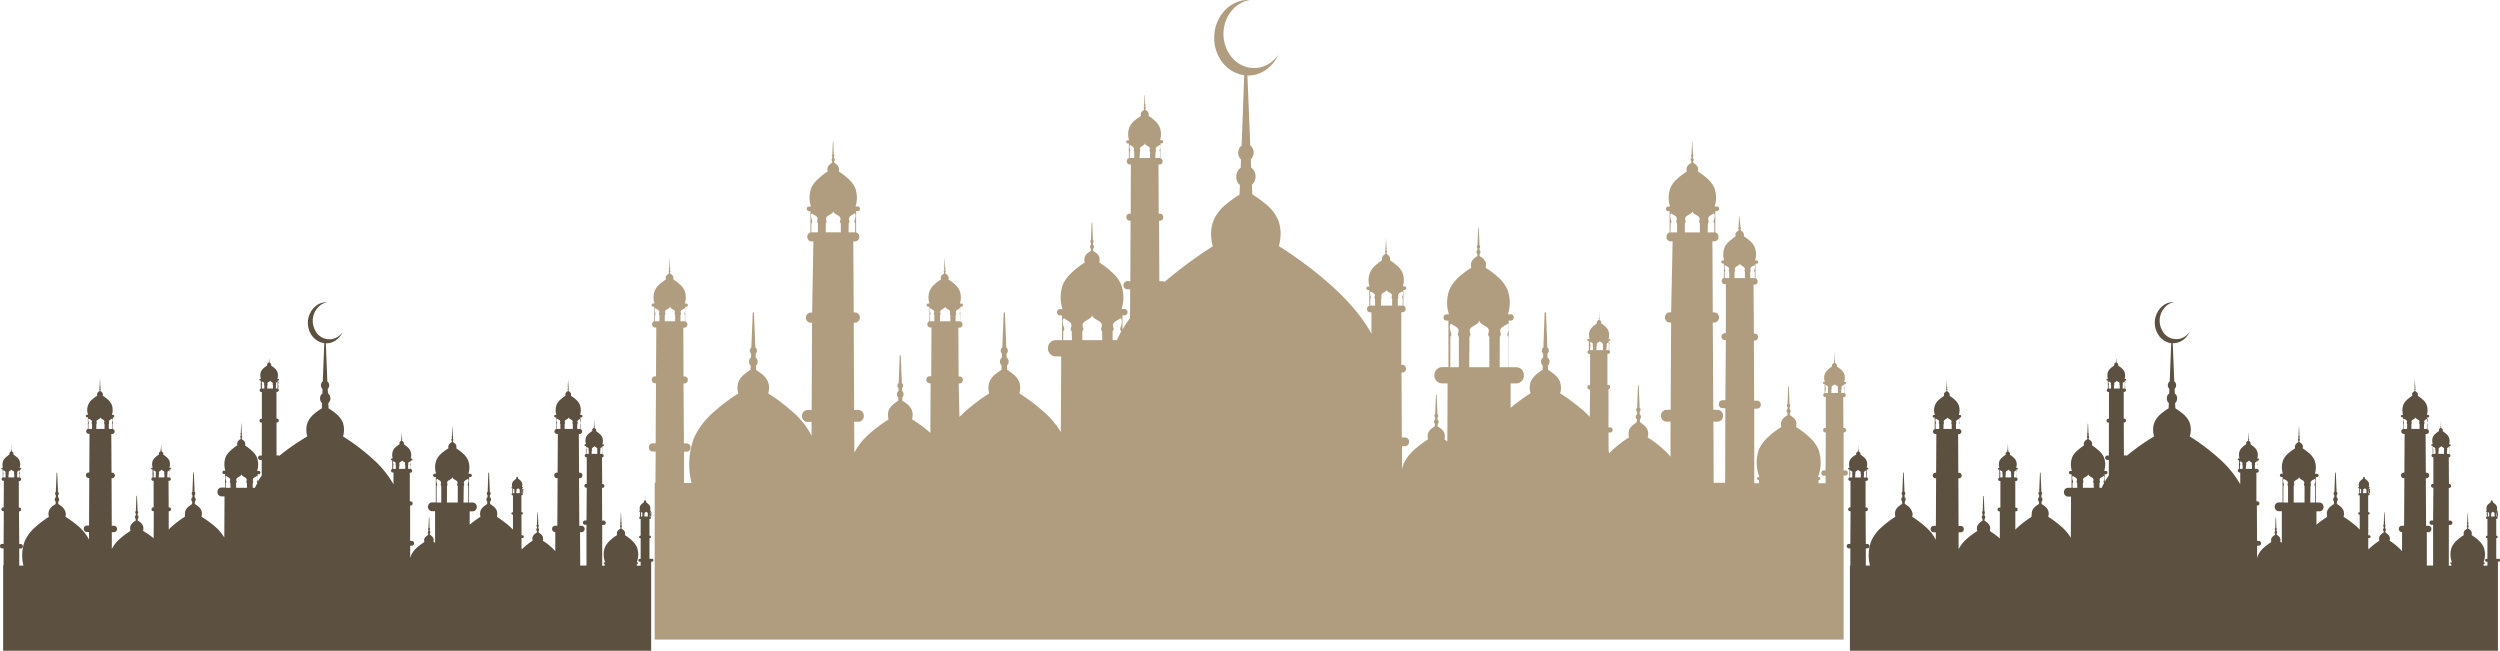 <svg id="Layer_1" data-name="Layer 1" xmlns="http://www.w3.org/2000/svg" xmlns:xlink="http://www.w3.org/1999/xlink" viewBox="0 0 797.34 207.58"><defs><style>.cls-1{fill:url(#linear-gradient);}.cls-2{fill:url(#linear-gradient-2);}.cls-3{fill:url(#linear-gradient-3);}.cls-4{mask:url(#mask);}.cls-5{fill:#b09d80;}.cls-5,.cls-7{fill-rule:evenodd;}.cls-6{mask:url(#mask-2);}.cls-7{fill:#5c5041;}.cls-8{mask:url(#mask-3);}</style><linearGradient id="linear-gradient" x1="396.44" y1="97.63" x2="396.44" y2="200.87" gradientUnits="userSpaceOnUse"><stop offset="0" stop-color="#fff"/><stop offset="0.12" stop-color="#d1d1d1"/><stop offset="0.3" stop-color="#929292"/><stop offset="0.48" stop-color="#5e5e5e"/><stop offset="0.64" stop-color="#353535"/><stop offset="0.78" stop-color="#181818"/><stop offset="0.91" stop-color="#060606"/><stop offset="1"/></linearGradient><linearGradient id="linear-gradient-2" x1="692.22" y1="149.62" x2="692.22" y2="205.87" xlink:href="#linear-gradient"/><linearGradient id="linear-gradient-3" x1="103.22" y1="149.62" x2="103.22" y2="205.87" xlink:href="#linear-gradient"/><mask id="mask" x="166.84" y="-43.8" width="459.19" height="252.18" maskUnits="userSpaceOnUse"><rect class="cls-1" x="166.84" y="-43.8" width="459.19" height="252.18"/></mask><mask id="mask-2" x="567.12" y="72.55" width="250.21" height="137.41" maskUnits="userSpaceOnUse"><rect class="cls-2" x="567.12" y="72.55" width="250.21" height="137.41"/></mask><mask id="mask-3" x="-21.88" y="72.55" width="250.21" height="137.41" maskUnits="userSpaceOnUse"><rect class="cls-3" x="-21.88" y="72.55" width="250.21" height="137.41"/></mask></defs><g class="cls-4"><path class="cls-5" d="M399,53.42a3.22,3.22,0,0,1,1,1.11,3.61,3.61,0,0,1,.45,1.75,3.71,3.71,0,0,1-.38,1.65,3.22,3.22,0,0,1-.8,1l.14,3.07a38.4,38.4,0,0,1,4.38,3.16,13.61,13.61,0,0,1,3.85,5h0a12.56,12.56,0,0,1,.78,5,15.26,15.26,0,0,1-.55,3.33A125.08,125.08,0,0,1,425.21,91.6c4.91,4.51,9.36,9.55,12.19,14.9l0-6.88H437a1,1,0,0,1-1-1.1h0a1,1,0,0,1,.71-1v-5h-.39a.55.55,0,0,1-.51-.57h0a.55.55,0,0,1,.51-.57h.47a6.52,6.52,0,0,1,.12-4.33,6.06,6.06,0,0,1,1.69-2.33A16.24,16.24,0,0,1,440.78,83a1.21,1.21,0,0,1,0-.42,1.66,1.66,0,0,1,.08-.61h0a2.54,2.54,0,0,1,.47-.62c.2-.17.39-.3.55-.44l0-.35s-.08-.06-.08-.13-.08-.13-.08-.22,0-.13.08-.22,0-.09.12-.13l0-.33c-.08,0-.12-.06-.12-.11s0-.09,0-.17,0-.11,0-.13,0-.13.12-.16v-.37l.12-2.67,0,0s0,0,0,0l.15,2.67V79a.68.68,0,0,1,.08.16h0s0,0,0,.13,0,.13,0,.17h0a.12.12,0,0,1-.08.11v.33a.56.56,0,0,1,.16.13c0,.09,0,.14,0,.22s0,.14,0,.22a.81.81,0,0,1-.11.13l0,.35a5.18,5.18,0,0,1,.51.44,1.39,1.39,0,0,1,.51.62h0a1.66,1.66,0,0,1,.08.61,1.21,1.21,0,0,1,0,.42,19.34,19.34,0,0,1,2.17,1.64A6.17,6.17,0,0,1,447.31,87a6.58,6.58,0,0,1,.12,4.33H448a.56.56,0,0,1,.51.57h0a.55.55,0,0,1-.51.57h-.4v5a1,1,0,0,1,.71,1h0a1,1,0,0,1-.94,1.1h-.44l0,16.79h.39a1.18,1.18,0,0,1,1.1,1.27h0a1.12,1.12,0,0,1-1.1,1.18H447l.08,20.69h1.07a1.32,1.32,0,0,1,1.25,1.41h0a1.35,1.35,0,0,1-1.25,1.4h-1l0,7.28c.12-.57.32-1.1.47-1.58a13.74,13.74,0,0,1,3.46-4.6,33.73,33.73,0,0,1,4.37-3.29,2.59,2.59,0,0,1-.12-.83,2.46,2.46,0,0,1,.2-1.28h0a3.21,3.21,0,0,1,1-1.27c.39-.3.79-.61,1.06-.79l.08-.74a.83.83,0,0,1-.24-.31,1.13,1.13,0,0,1-.07-.39.9.9,0,0,1,.11-.44.37.37,0,0,1,.24-.26l0-.66c-.08-.09-.16-.13-.16-.22a.81.81,0,0,1,0-.7.82.82,0,0,1,.2-.22v-.7L458,126c0-.09,0-.13.11-.13s.12,0,.12.13l.2,5.35,0,.7c.08,0,.13.17.16.22h0a.62.62,0,0,1,.12.35,1.11,1.11,0,0,1-.08.35h0a.72.72,0,0,1-.15.22l0,.66a.68.68,0,0,1,.24.26.91.91,0,0,1,.12.44.65.65,0,0,1-.12.39.86.86,0,0,1-.19.31l0,.74a10.75,10.75,0,0,1,1.1.79,3.66,3.66,0,0,1,1,1.27h0a3.69,3.69,0,0,1,.19,1.28,2.86,2.86,0,0,1-.15.83,10,10,0,0,1,.94.61l.08-18.5h-1.89a2.49,2.49,0,0,1-2.32-2.58h0a2.49,2.49,0,0,1,2.32-2.59h2.16V102.25h-.71a.93.93,0,0,1-.86-1h0a1,1,0,0,1,.86-1h.87a11.89,11.89,0,0,1,.16-7.85,11.72,11.72,0,0,1,3.06-4.08,28.94,28.94,0,0,1,3.9-2.93,3.5,3.5,0,0,1-.08-.75,2.34,2.34,0,0,1,.16-1.14h0a3.15,3.15,0,0,1,.86-1.12c.35-.28.71-.54,1-.72l0-.66c-.09-.09-.17-.17-.17-.26a.58.58,0,0,1-.11-.35.68.68,0,0,1,.11-.4c0-.13.13-.17.2-.26v-.59a1.36,1.36,0,0,1-.12-.18.66.66,0,0,1-.08-.28.88.88,0,0,1,.08-.31.89.89,0,0,1,.16-.22l0-.63.2-4.78c0-.07,0-.11.12-.11s.07,0,.07.11l.2,4.78,0,.63c.08,0,.12.14.16.22h0a.71.71,0,0,1,.08.31.55.55,0,0,1-.08.28h0c0,.07-.08.16-.12.18l0,.59c0,.09.12.13.2.26a.69.69,0,0,1,.07.4,1.23,1.23,0,0,1,0,.35l-.24.26,0,.66c.28.18.67.44,1,.72a3.73,3.73,0,0,1,.87,1.12h0a2.45,2.45,0,0,1,.15,1.14,2.73,2.73,0,0,1-.12.75,27.73,27.73,0,0,1,3.9,2.93,11.75,11.75,0,0,1,3.07,4.08,11.88,11.88,0,0,1,.15,7.85h1a1,1,0,0,1,.86,1h0a.93.93,0,0,1-.86,1h-.75v14.86h2.2A2.47,2.47,0,0,1,486,119.7h0a2.46,2.46,0,0,1-2.32,2.58h-1.89l0,7.81a57.41,57.41,0,0,1,6.33-4.65,7.43,7.43,0,0,1-.23-1.49,5.39,5.39,0,0,1,.35-2.28h0a6.83,6.83,0,0,1,1.77-2.28,24,24,0,0,1,2-1.45l0-1.4a1.59,1.59,0,0,1-.52-1.23,1.62,1.62,0,0,1,.2-.79,1.44,1.44,0,0,1,.47-.48v-1.23a1.59,1.59,0,0,1-.27-.39,1.29,1.29,0,0,1-.12-.57,1.49,1.49,0,0,1,.15-.7,1.1,1.1,0,0,1,.36-.35l0-1.27.36-9.74c0-.08.15-.21.23-.21a.26.26,0,0,1,.2.21l.39,9.74,0,1.27a1.17,1.17,0,0,1,.35.35h0a2,2,0,0,1,.16.7,1.31,1.31,0,0,1-.16.57h0a.86.86,0,0,1-.27.39l0,1.23a1.44,1.44,0,0,1,.47.48,1.62,1.62,0,0,1,.2.79,2.23,2.23,0,0,1-.16.75,1.6,1.6,0,0,1-.39.48l.07,1.4a22.47,22.47,0,0,1,2,1.45,6.24,6.24,0,0,1,1.77,2.28h0a6.78,6.78,0,0,1,.35,2.28,6.54,6.54,0,0,1-.27,1.49,61.13,61.13,0,0,1,7.94,6c.51.49,1.06,1,1.53,1.54l.08-8.77h-.23a.68.68,0,0,1-.63-.7h0a.66.66,0,0,1,.63-.7h.23l0-9.91h-.27a.53.53,0,0,1-.55-.57h0a.71.71,0,0,1,.43-.66v-2.93h-.24a.29.29,0,0,1-.27-.31h0a.29.29,0,0,1,.27-.31H507a4.05,4.05,0,0,1,0-2.58,3.87,3.87,0,0,1,1-1.36,15.49,15.49,0,0,1,1.26-1,1,1,0,0,0,0-.26,1.42,1.42,0,0,1,.08-.35h0a1,1,0,0,1,.27-.35c.12-.09.24-.22.32-.27v-.17s0,0,0-.13v-.22s0,0,.08-.09v-.17s0,0,0-.09,0,0,0-.09,0,0,0-.09a.14.14,0,0,1,0-.08l0-.22,0-1.54s0,0,0,0,0,0,0,0l.08,1.54v.22a.14.14,0,0,1,0,.08h0s0,0,0,.09,0,0,0,.09h0s0,0,0,.09v.17l.08.09a.17.17,0,0,1,0,.13v.09c0,.09-.08.09-.12.13l0,.17c.08,0,.2.18.32.27a1,1,0,0,1,.27.35h0a.63.63,0,0,1,.08.35.59.59,0,0,1,0,.22,12.38,12.38,0,0,1,1.26,1,3.44,3.44,0,0,1,1,1.36,4.05,4.05,0,0,1,0,2.58h.32a.33.33,0,0,1,.31.31h0a.32.32,0,0,1-.31.31h-.2v2.93a.75.75,0,0,1,.39.66h0a.53.53,0,0,1-.55.57h-.27l0,9.91h.23a.66.66,0,0,1,.63.7h0a.68.68,0,0,1-.63.7H513l0,12.14h.63a.78.78,0,0,1,.71.8h0a.82.82,0,0,1-.71.83h-.63l.05,5.74c.07.31.11.66.15.92.39-.44.83-.83,1.26-1.23a37.09,37.09,0,0,1,5.07-3.86,3.59,3.59,0,0,1-.11-1,3.63,3.63,0,0,1,.19-1.45h0a4.39,4.39,0,0,1,1.14-1.45c.47-.39,1-.7,1.3-1l0-.88a.44.44,0,0,1-.24-.3,1,1,0,0,1-.12-.49.7.7,0,0,1,.16-.48.54.54,0,0,1,.28-.31l0-.79a1,1,0,0,1-.2-.26,1.12,1.12,0,0,1-.12-.39,1.19,1.19,0,0,1,.16-.44l.2-.22,0-.83.24-6.23a.17.17,0,0,1,.16-.17.33.33,0,0,1,.08.17l.27,6.23,0,.83.2.22h0a1,1,0,0,1,.12.44.65.65,0,0,1-.12.39h0a.43.43,0,0,1-.16.26l0,.79a.71.71,0,0,1,.28.31,1,1,0,0,1,.11.48,1.48,1.48,0,0,1-.08.49.76.76,0,0,1-.23.3l0,.88a15.17,15.17,0,0,1,1.26,1,3.93,3.93,0,0,1,1.14,1.45h0a3.38,3.38,0,0,1,.23,1.45,3.43,3.43,0,0,1-.16,1,34.32,34.32,0,0,1,5.08,3.86,19.66,19.66,0,0,1,2.2,2.28l0-11.18h-1.34a1.77,1.77,0,0,1-1.69-1.84h0a1.83,1.83,0,0,1,1.69-1.93h1.38l.15-27.83h-.51a1.58,1.58,0,0,1-1.45-1.63h0a1.55,1.55,0,0,1,1.45-1.62h.51L533.46,77h-.67a1.4,1.4,0,0,1-1.29-1.47h0a1.39,1.39,0,0,1,1-1.38V67.36H532a.74.74,0,0,1-.67-.75h0a.71.71,0,0,1,.67-.74h.63a9.17,9.17,0,0,1,.12-5.93,8.66,8.66,0,0,1,2.28-3,24,24,0,0,1,2.94-2.24,2.67,2.67,0,0,1-.07-.57,2.94,2.94,0,0,1,.12-.81h0a2.3,2.3,0,0,1,.67-.87,6,6,0,0,1,.74-.53l0-.5a.51.51,0,0,1-.16-.2.61.61,0,0,1-.08-.26.82.82,0,0,1,.08-.29.41.41,0,0,1,.2-.19V50a.83.83,0,0,1-.12-.17.26.26,0,0,1,0-.18.7.7,0,0,1,.08-.26c0-.09.08-.09.08-.17l0-.44.16-3.6s0-.09.07-.09,0,.05,0,.09l.2,3.6v.44c0,.08.08.08.12.17h0a.61.61,0,0,1,0,.26.26.26,0,0,1,0,.18h0c0,.07,0,.13-.12.17l0,.45a.34.34,0,0,1,.16.19.82.82,0,0,1,.08.29c0,.11,0,.19,0,.26a1.72,1.72,0,0,0-.15.2v.5a6.89,6.89,0,0,1,.75.53,2.52,2.52,0,0,1,.67.87h0a2.18,2.18,0,0,1,.15.81c0,.24-.08.42-.12.57a23.26,23.26,0,0,1,3,2.24,8.78,8.78,0,0,1,2.28,3,9.17,9.17,0,0,1,.12,5.93h.75a.71.71,0,0,1,.67.74h0a.74.74,0,0,1-.67.75h-.55v1.79c0,.09,0,.22,0,.35l0,.13v4.52a1.37,1.37,0,0,1,1,1.38h0a1.37,1.37,0,0,1-1.3,1.47h-.63l.12,22.66h.51a1.55,1.55,0,0,1,1.46,1.62h0a1.58,1.58,0,0,1-1.46,1.63h-.51l.16,27.83h1.42a1.86,1.86,0,0,1,1.69,1.93h0a1.8,1.8,0,0,1-1.69,1.84h-1.38l.08,19.51h3.66l.07-23.8h-.94a1.19,1.19,0,0,1-1.14-1.27h0a1.21,1.21,0,0,1,1.14-1.28h.94l.16-19.15h-.39a1.11,1.11,0,0,1-1-1.14h0a1.07,1.07,0,0,1,1-1.1h.39l0-15.61h-.4a.91.91,0,0,1-.9-1h0a.93.93,0,0,1,.67-1V84.06h-.35a.47.47,0,0,1-.47-.49h0a.49.49,0,0,1,.47-.54h.43A6.18,6.18,0,0,1,550,79a5.37,5.37,0,0,1,1.57-2.08,17.13,17.13,0,0,1,2-1.54.81.81,0,0,1-.08-.39,1,1,0,0,1,.08-.59h0a1.3,1.3,0,0,1,.47-.55,3.56,3.56,0,0,1,.47-.39l0-.34a.15.15,0,0,1-.08-.12.41.41,0,0,1,0-.2.31.31,0,0,1,0-.2s0-.11.12-.13v-.31s-.08,0-.08-.08,0-.11,0-.16a.48.48,0,0,1,0-.15c0-.09.08-.09.08-.09l0-.35.07-2.48s.05,0,.08,0,0,0,0,0L555,71.3v.33s.08,0,.08.09h0a.7.7,0,0,1,0,.17.3.3,0,0,1,0,.16h0a.07.07,0,0,1,0,.06v.33a.18.18,0,0,1,.08.13c.08,0,.08.13.08.2a.41.41,0,0,1,0,.2.4.4,0,0,0-.08.12v.34a4.36,4.36,0,0,1,.51.39,1.55,1.55,0,0,1,.43.55v0a1.41,1.41,0,0,1,.08.57,1.39,1.39,0,0,1,0,.39,22.16,22.16,0,0,1,2,1.54A5.48,5.48,0,0,1,559.69,79a6.45,6.45,0,0,1,.08,4.06h.47a.53.53,0,0,1,.51.54h0a.5.5,0,0,1-.51.49h-.35v4.69a.93.93,0,0,1,.66,1h0a.87.87,0,0,1-.86,1h-.43l.12,15.61h.31a1,1,0,0,1,1,1.1h0a1.08,1.08,0,0,1-1,1.14h-.31l.08,19.15h.94a1.22,1.22,0,0,1,1.18,1.28h0a1.19,1.19,0,0,1-1.18,1.27h-.91l0,23.8H561v-1h-.12a.51.51,0,0,1-.47-.53h0a.5.5,0,0,1,.47-.48h.24a12.87,12.87,0,0,1-.12-8.81,12.57,12.57,0,0,1,3.15-4.13,27,27,0,0,1,4-3,3.57,3.57,0,0,1-.12-.79,2.07,2.07,0,0,1,.19-1.14h0a2.9,2.9,0,0,1,.87-1.14c.35-.26.75-.52,1-.7l0-.7a1,1,0,0,1-.19-.26.51.51,0,0,1-.08-.35.64.64,0,0,1,.08-.4.69.69,0,0,1,.23-.3l0-.58c-.08,0-.12-.13-.16-.17a1.18,1.18,0,0,1-.08-.31.51.51,0,0,1,.08-.3.83.83,0,0,1,.16-.22l0-.66.2-4.87s0-.08.11-.08a.09.09,0,0,1,.08.08l.2,4.87,0,.66a.83.83,0,0,1,.16.22h0a.6.6,0,0,1,.08.3.76.76,0,0,1-.05.31h0c-.07,0-.07.13-.15.17v.58a.49.49,0,0,1,.23.3.64.64,0,0,1,.08.4,1.23,1.23,0,0,1,0,.35,2.56,2.56,0,0,0-.2.26v.7c.31.18.66.44,1,.7a3.33,3.33,0,0,1,.9,1.14h0a2.34,2.34,0,0,1,.16,1.14,2.15,2.15,0,0,1-.12.79,25,25,0,0,1,4,3,12.05,12.05,0,0,1,3.15,4.13,12.75,12.75,0,0,1-.12,8.81h.24a.47.47,0,0,1,.47.48h0a.49.49,0,0,1-.47.53H580v1h2.24V151.7h-.59a.8.8,0,0,1-.74-.84h0a.76.76,0,0,1,.74-.83h.59l.08-12.1h-.19a.7.7,0,0,1-.67-.74h0a.66.66,0,0,1,.67-.7h.19l0-9.82h-.23a.64.64,0,0,1-.59-.66h0a.6.6,0,0,1,.43-.62v-2.93h-.24c-.16,0-.27-.18-.27-.35h0a.28.28,0,0,1,.27-.31H582a4.06,4.06,0,0,1,0-2.59,3.68,3.68,0,0,1,1-1.31,10.31,10.31,0,0,1,1.26-1s0-.13,0-.18a.63.63,0,0,1,.08-.39h0c0-.17.15-.26.27-.39a2.68,2.68,0,0,1,.32-.22v-.22a.19.19,0,0,1,0-.09.14.14,0,0,1,0-.09.5.5,0,0,1,0-.13.14.14,0,0,0,0-.09l0-.21s0,0,0,0l0-.09s0-.09,0-.13a0,0,0,0,1,0,0v-.22l.07-1.58h.08l0,1.58v.22a.14.14,0,0,1,.08,0h0a.17.17,0,0,1,0,.13.14.14,0,0,1,0,.09h0s0,0,0,0v.21a.1.1,0,0,1,.08.09v.22a.19.19,0,0,1,0,.09v.22a2,2,0,0,1,.31.22.89.89,0,0,1,.28.39h0a1.12,1.12,0,0,1,.08.39c0,.05,0,.14,0,.18a14.62,14.62,0,0,1,1.26,1,3.92,3.92,0,0,1,1,1.31,4.06,4.06,0,0,1,0,2.59h.31a.3.3,0,0,1,.32.31h0a.33.33,0,0,1-.32.35h-.23v.79a.24.24,0,0,0,0,.13l0,0v2a.62.62,0,0,1,.43.62h0a.61.61,0,0,1-.55.66h-.27l.07,9.82h.2a.69.69,0,0,1,.67.7h0a.73.73,0,0,1-.67.74H588l0,12.1h.63a.76.76,0,0,1,.71.83h0a.79.79,0,0,1-.71.84H588l0,52.3H208.8V154h.25l.06-10h-1a1.27,1.27,0,0,1-1.16-1.32h0a1.26,1.26,0,0,1,1.16-1.31h1l.11-19.12h-.33a1.07,1.07,0,0,1-1-1.14h0a1,1,0,0,1,1-1.09h.33l.1-15.56h-.43a1,1,0,0,1-.91-1h0a1,1,0,0,1,.69-1V97.82h-.37a.48.48,0,0,1-.47-.48h0a.47.47,0,0,1,.47-.53h.43a6.33,6.33,0,0,1,.09-4.08,6.15,6.15,0,0,1,1.57-2.1,12.13,12.13,0,0,1,2-1.49,2.41,2.41,0,0,1-.07-.43,1.25,1.25,0,0,1,.11-.58h0a1.05,1.05,0,0,1,.44-.52,1.48,1.48,0,0,1,.52-.4v-.35a.35.35,0,0,1-.1-.17s0-.09,0-.18a1,1,0,0,1,0-.17s.08-.13.14-.13V85.9c0-.05-.06-.09-.08-.09a.55.55,0,0,1,0-.18.35.35,0,0,1,0-.17s.06,0,.08-.09l0-.31.08-2.49s0,0,.07,0,0,0,0,0l.1,2.49,0,.31s.06,0,.07.09h0a.35.35,0,0,1,0,.17,1.09,1.09,0,0,1,0,.18h0s-.07,0-.08.09v.31s.09.08.12.13a.55.55,0,0,1,.05.17c0,.09,0,.18-.05.18a.23.23,0,0,1-.08.17v.35a1.58,1.58,0,0,1,.52.4,1.11,1.11,0,0,1,.44.52h0a1.49,1.49,0,0,1,.09.58,2.55,2.55,0,0,1,0,.43,13,13,0,0,1,2,1.49,6.1,6.1,0,0,1,1.59,2.1,6.37,6.37,0,0,1,.07,4.08h.51c.26,0,.46.18.46.53h0a.47.47,0,0,1-.46.48h-.38v1.23a.77.77,0,0,0,0,.26l0,.09v3.11a1,1,0,0,1,.7,1h0a1,1,0,0,1-.88,1h-.43l.06,15.56h.37a1,1,0,0,1,1,1.09h0a1.09,1.09,0,0,1-1,1.14h-.37l.13,19.12h.93a1.26,1.26,0,0,1,1.17,1.31h0a1.27,1.27,0,0,1-1.17,1.32h-.91l0,10h2.42a24.14,24.14,0,0,1,.75-14.33,24.12,24.12,0,0,1,6.24-8.25,59.7,59.7,0,0,1,7.92-6,6.54,6.54,0,0,1-.27-1.49,5.76,5.76,0,0,1,.37-2.28h0a5.84,5.84,0,0,1,1.77-2.28,22.47,22.47,0,0,1,2-1.45l.06-1.4a1,1,0,0,1-.36-.48,1.56,1.56,0,0,1-.16-.75,1.62,1.62,0,0,1,.17-.79,1.87,1.87,0,0,1,.44-.48l.06-1.23a1.65,1.65,0,0,1-.29-.39,1.29,1.29,0,0,1-.13-.57,1.31,1.31,0,0,1,.18-.7,1.11,1.11,0,0,1,.29-.35l.07-1.27.4-9.74c0-.08.1-.21.21-.21a.24.24,0,0,1,.17.21l.4,9.74.05,1.27a.82.82,0,0,1,.34.35h0a1.51,1.51,0,0,1,.17.7,1.45,1.45,0,0,1-.13.57h0a1.62,1.62,0,0,1-.28.39l0,1.23a1.3,1.3,0,0,1,.45.48,1.74,1.74,0,0,1,.18.79,1.83,1.83,0,0,1-.15.75,1.55,1.55,0,0,1-.36.48l0,1.4a21.11,21.11,0,0,1,2,1.45,6.17,6.17,0,0,1,1.78,2.28h0a5.24,5.24,0,0,1,.35,2.28,6.18,6.18,0,0,1-.24,1.49,61,61,0,0,1,7.91,6,24.87,24.87,0,0,1,5.9,7.5l0-4.43h-1.36a1.77,1.77,0,0,1-1.69-1.84h0a1.83,1.83,0,0,1,1.69-1.93h1.4l.13-27.83h-.48a1.59,1.59,0,0,1-1.48-1.63h0a1.56,1.56,0,0,1,1.48-1.62h.5L259.42,77h-.63a1.4,1.4,0,0,1-1.31-1.47h0a1.39,1.39,0,0,1,1-1.38V67.36H258a.72.72,0,0,1-.68-.75h0a.7.7,0,0,1,.68-.74h.64a9.21,9.21,0,0,1,.1-5.93,9.14,9.14,0,0,1,2.31-3A21.31,21.31,0,0,1,264,54.66a1.18,1.18,0,0,1-.11-.57,2.14,2.14,0,0,1,.13-.81h0a2.37,2.37,0,0,1,.66-.87c.26-.2.54-.38.73-.53l0-.5a.51.51,0,0,1-.12-.2.63.63,0,0,1-.05-.26.84.84,0,0,1,.05-.29c.07-.09.1-.15.18-.19V50a.31.31,0,0,1-.09-.17.32.32,0,0,1-.05-.18.85.85,0,0,1,.05-.26c0-.09.08-.09.1-.17l0-.44.14-3.6a.09.09,0,0,1,.08-.09s.07.05.07.09l.14,3.6,0,.44c.05.08.08.08.13.17h0a1.32,1.32,0,0,1,.05.26.43.43,0,0,1-.05.18h0A.34.34,0,0,1,266,50l0,.45a.64.64,0,0,1,.16.19.54.54,0,0,1,.06.29.65.65,0,0,1,0,.26,1,1,0,0,1-.15.2l0,.5c.2.15.48.33.73.53a2.49,2.49,0,0,1,.66.87h0a1.84,1.84,0,0,1,.15.81,3.13,3.13,0,0,1-.1.57,23.9,23.9,0,0,1,2.93,2.24,9.14,9.14,0,0,1,2.31,3,9.3,9.3,0,0,1,.12,5.93h.73a.68.68,0,0,1,.66.74h0a.7.7,0,0,1-.66.75h-.55v1.79c0,.09,0,.22,0,.35v4.65a1.38,1.38,0,0,1,1,1.38h0A1.4,1.4,0,0,1,272.76,77h-.61l.13,22.66h.48a1.55,1.55,0,0,1,1.47,1.62h0a1.58,1.58,0,0,1-1.47,1.63h-.47l.12,27.83h1.41a1.83,1.83,0,0,1,1.68,1.93h0a1.77,1.77,0,0,1-1.68,1.84h-1.39l.06,9.87a20,20,0,0,1,4.67-5.92,45.34,45.34,0,0,1,6.24-4.69,6.8,6.8,0,0,1-.19-1.23,4.44,4.44,0,0,1,.29-1.84h0a5.52,5.52,0,0,1,1.4-1.75,10.81,10.81,0,0,1,1.58-1.14l0-1.1a.92.92,0,0,1-.31-.4,1.64,1.64,0,0,1-.12-.56,1.3,1.3,0,0,1,.16-.62,1.62,1.62,0,0,1,.35-.44l0-.92-.24-.3a1.47,1.47,0,0,1-.11-.49,1.26,1.26,0,0,1,.14-.52,3.56,3.56,0,0,1,.26-.31l.05-1,.29-7.67a.18.18,0,0,1,.18-.17.16.16,0,0,1,.16.17l.3,7.67.05,1a3.4,3.4,0,0,1,.25.31h0a1.25,1.25,0,0,1,.13.52,1.1,1.1,0,0,1-.11.49h0a2.13,2.13,0,0,0-.22.3l0,.92a1.83,1.83,0,0,1,.35.44,1.42,1.42,0,0,1,.15.62,1.05,1.05,0,0,1-.13.56.75.75,0,0,1-.28.4l0,1.1a9.53,9.53,0,0,1,1.61,1.14,5.22,5.22,0,0,1,1.39,1.75v0a4.43,4.43,0,0,1,.29,1.8,6.8,6.8,0,0,1-.19,1.23,43.33,43.33,0,0,1,5.84,4.34l.08-15.83h-.35a1.08,1.08,0,0,1-1-1.14h0a1,1,0,0,1,1-1.09H297l.08-15.56h-.44a1,1,0,0,1-.88-1h0a1,1,0,0,1,.68-1V97.82H296a.48.48,0,0,1-.46-.48h0a.47.47,0,0,1,.46-.53h.45a6.1,6.1,0,0,1,.06-4.08,6,6,0,0,1,1.6-2.1,12.46,12.46,0,0,1,2-1.49,1.78,1.78,0,0,1-.06-.43,1.42,1.42,0,0,1,.07-.58h0a1.26,1.26,0,0,1,.48-.52,1.44,1.44,0,0,1,.5-.4v-.35a.34.34,0,0,1-.08-.17s-.05-.09-.05-.18a.28.28,0,0,1,.05-.17s.08-.13.13-.13V85.9c0-.05-.06-.09-.08-.09s0-.09,0-.18a1.2,1.2,0,0,1,0-.17s.07,0,.08-.09v-.31l.12-2.49s0,0,.06,0,0,0,0,0l.12,2.49v.31s.08,0,.1.09h0c0,.09,0,.13,0,.17a1.13,1.13,0,0,1,0,.18h0s-.05,0-.09.09l0,.31s.07.08.11.13a.37.37,0,0,1,.05.17c0,.09,0,.18-.05.18a.73.73,0,0,1-.07.17v.35a1.77,1.77,0,0,1,.5.4,1.38,1.38,0,0,1,.47.52h0a1.42,1.42,0,0,1,.07.58,1.4,1.4,0,0,1-.06.43,12.51,12.51,0,0,1,2,1.49,6.1,6.1,0,0,1,1.59,2.1,6.17,6.17,0,0,1,.07,4.08h.53c.23,0,.44.18.44.53h0a.47.47,0,0,1-.44.48h-.38v4.69a1,1,0,0,1,.69,1h0a1,1,0,0,1-.9,1h-.43l.08,15.56h.35a1,1,0,0,1,1,1.09h0a1.09,1.09,0,0,1-1,1.14h-.32L306,133c.49-.53,1.05-1,1.59-1.54a59,59,0,0,1,7.91-6,5.68,5.68,0,0,1-.25-1.49,5.42,5.42,0,0,1,.37-2.28h0a5.91,5.91,0,0,1,1.76-2.28,24,24,0,0,1,2-1.45l.06-1.4a1.21,1.21,0,0,1-.37-.48,1.83,1.83,0,0,1-.16-.75,1.52,1.52,0,0,1,.2-.79,1.15,1.15,0,0,1,.45-.48l0-1.23a1.59,1.59,0,0,1-.27-.39,1.45,1.45,0,0,1-.13-.57,1.63,1.63,0,0,1,.16-.7.84.84,0,0,1,.35-.35l.05-1.27.39-9.74c0-.08.09-.21.19-.21s.2.13.2.21l.4,9.74.05,1.27a1.07,1.07,0,0,1,.32.35h0a1.5,1.5,0,0,1,.16.7,1.29,1.29,0,0,1-.13.57h0a1.36,1.36,0,0,1-.27.39l.05,1.23a1.49,1.49,0,0,1,.62,1.27,1.83,1.83,0,0,1-.15.75,1.44,1.44,0,0,1-.38.48l.06,1.4a18.79,18.79,0,0,1,2,1.45,5.9,5.9,0,0,1,1.79,2.28h0a5.37,5.37,0,0,1,.34,2.28,5.72,5.72,0,0,1-.24,1.49,61,61,0,0,1,7.92,6,27.16,27.16,0,0,1,5.29,6.32l.13-24.11h-1.9a2.48,2.48,0,0,1-2.31-2.59h0a2.48,2.48,0,0,1,2.31-2.59h2.16v-7.89H338a.94.94,0,0,1-.86-1h0a.93.93,0,0,1,.86-1h.86a12.53,12.53,0,0,1,.14-7.89,11.81,11.81,0,0,1,3.09-4,25.34,25.34,0,0,1,3.9-3,2.68,2.68,0,0,1-.13-.75,3.22,3.22,0,0,1,.17-1.14h0a3.11,3.11,0,0,1,.87-1.09c.37-.29.72-.53,1-.71l0-.7a.41.41,0,0,1-.17-.26.9.9,0,0,1-.1-.35,1.06,1.06,0,0,1,.1-.38.74.74,0,0,1,.21-.28l0-.57a.45.45,0,0,1-.14-.2.64.64,0,0,1-.06-.28.78.78,0,0,1,.07-.33,1,1,0,0,1,.16-.2l0-.61.18-4.78a.13.13,0,0,1,.11-.11.12.12,0,0,1,.1.11l.19,4.78,0,.61a1,1,0,0,1,.16.2h0a.68.68,0,0,1,.09.33.64.64,0,0,1-.07.28h0a.37.37,0,0,1-.13.2v.57a.65.65,0,0,1,.21.28.69.69,0,0,1,.12.38.66.66,0,0,1-.11.35.51.51,0,0,1-.16.26l0,.7a11.52,11.52,0,0,1,1,.71,3,3,0,0,1,.88,1.09v0a2.56,2.56,0,0,1,.16,1.12,3.32,3.32,0,0,1-.1.75,26.26,26.26,0,0,1,3.88,3,11.38,11.38,0,0,1,3.07,4,12.21,12.21,0,0,1,.16,7.89h1a.93.93,0,0,1,.9,1h0a.94.94,0,0,1-.9,1h-.72V103c0,.18,0,.31,0,.48l0,.22v1.4a33.1,33.1,0,0,1,2.41-3.63l.05-9.21h-.95a1.25,1.25,0,0,1-1.18-1.32h0a1.24,1.24,0,0,1,1.18-1.27h1l.08-19.28h-.33a1.07,1.07,0,0,1-1-1.15h0a1,1,0,0,1,1-1.09h.36l.07-15.69h-.43a1,1,0,0,1-.89-1h0a1,1,0,0,1,.67-1v-4.7h-.36a.49.49,0,0,1-.47-.52h0a.49.49,0,0,1,.47-.51h.43a6.33,6.33,0,0,1,.1-4.1,5.64,5.64,0,0,1,1.58-2.1A13.11,13.11,0,0,1,363.91,37a1.67,1.67,0,0,1-.09-.4,1.46,1.46,0,0,1,.1-.57h0a1.22,1.22,0,0,1,.45-.59,2.53,2.53,0,0,1,.52-.37V34.7a1.1,1.1,0,0,1-.09-.14.32.32,0,0,1-.05-.19,1.46,1.46,0,0,1,.05-.2l.11-.15,0-.29c-.05,0-.06-.09-.08-.13s0-.07,0-.13a.65.65,0,0,1,0-.18l.1-.09v-.33l.09-2.47a.06.06,0,0,1,.06-.06.06.06,0,0,1,.05.06l.1,2.47v.33a.23.23,0,0,0,.11.09h0a1.35,1.35,0,0,1,0,.18.56.56,0,0,1,0,.13h0l-.08.13V34a.49.49,0,0,1,.1.15.51.51,0,0,1,.06.2c0,.06,0,.1,0,.19a.41.41,0,0,1-.1.14l0,.35a2.76,2.76,0,0,1,.5.37,1,1,0,0,1,.45.59h0a1.31,1.31,0,0,1,.11.57c0,.13,0,.29-.07.4a14.07,14.07,0,0,1,2,1.53,5.74,5.74,0,0,1,1.58,2.1,6.4,6.4,0,0,1,.1,4.1h.5a.49.49,0,0,1,.47.51h0a.49.49,0,0,1-.47.52h-.37V47a1.28,1.28,0,0,0,0,.22v3.25a1,1,0,0,1,.69,1h0a1,1,0,0,1-.9,1h-.43l.07,15.69H370a1,1,0,0,1,1,1.09h0a1.07,1.07,0,0,1-1,1.15h-.33l.09,19.28h1a1.22,1.22,0,0,1,.67.22,135.17,135.17,0,0,1,15.37-11.33,16,16,0,0,1-.53-3.33,11.88,11.88,0,0,1,.81-5h0a13.64,13.64,0,0,1,3.86-5,33.78,33.78,0,0,1,4.39-3.16l.13-3.07a3.14,3.14,0,0,1-.82-1,3.91,3.91,0,0,1,.06-3.4,3.63,3.63,0,0,1,1-1.11l.11-2.64a2.36,2.36,0,0,1-.6-.83,2.63,2.63,0,0,1-.31-1.32,3.08,3.08,0,0,1,.34-1.4,2.72,2.72,0,0,1,.74-.87l.12-2.81L396.82,24a10.86,10.86,0,0,1-8.11-5.94c-3-5.77-1.22-13.13,4-16.46A9.89,9.89,0,0,1,398.72,0,8.58,8.58,0,0,0,395.1,1.4c-4.67,3-6.28,9.62-3.59,14.84s8.66,7,13.33,4a10.42,10.42,0,0,0,2.9-2.83,11.76,11.76,0,0,1-4.28,5.06,10.1,10.1,0,0,1-5.61,1.63l.79,19.46.1,2.81a2.4,2.4,0,0,1,.73.87h0a2.87,2.87,0,0,1,.38,1.4,3,3,0,0,1-.31,1.32h0a2.41,2.41,0,0,1-.62.83Zm183.08,71.93H583v-1.14a.25.25,0,0,0,0-.22c-.08-.09,0-.17,0-.3.2-.53-.39-.66-.71-.92-.19.17-.15.52,0,.92a.27.27,0,0,1,0,.3.26.26,0,0,0,0,.22Zm2,0h2.09v-1.14a.83.83,0,0,0,0-.22.27.27,0,0,1,0-.3c.23-.75-.83-.66-1-1.23h0c-.15.57-1.21.48-1,1.23,0,.13.08.21,0,.3s-.08.22-.08.22Zm3.15,0h.94v-1.14a.47.47,0,0,0-.08-.22c-.08-.09,0-.17,0-.3.12-.4.2-.75,0-.92-.35.26-.94.35-.74.92,0,.13,0,.21,0,.3a.47.47,0,0,0-.08.22Zm-80.1-13.68h.94v-1.14a.45.45,0,0,0-.08-.21c-.08-.09,0-.22,0-.31.2-.57-.39-.7-.74-1-.2.22-.12.57,0,1a.31.31,0,0,1,0,.31.45.45,0,0,0-.08.21Zm2,0h2.09v-1.14a.23.23,0,0,0,0-.21c-.12-.09,0-.22,0-.31.23-.75-.83-.75-.95-1.27h0c-.15.52-1.25.52-1,1.27a.42.42,0,0,1,0,.31c-.12.13-.08.21-.08.21Zm3.19,0h.9v-1.14a.23.23,0,0,0,0-.21c-.12-.09-.07-.22,0-.31.12-.44.2-.75,0-1-.31.27-.94.4-.78,1a.23.23,0,0,1,0,.31.23.23,0,0,0,0,.21Zm-49.78,5.44h2.75v-9.38a.91.91,0,0,0-.2-.62c-.24-.35-.12-.65,0-1,.55-1.71-1.29-2.06-2.32-2.9-.59.66-.39,1.67,0,2.9.12.35.24.65,0,1a.72.72,0,0,0-.19.62Zm6.05,0H475v-9.38a.84.84,0,0,0-.24-.62,1,1,0,0,1,0-1c.71-2.24-2.59-2.11-2.95-3.86h0c-.4,1.75-3.7,1.62-2.95,3.86.08.35.2.65,0,1a.91.91,0,0,0-.2.62Zm9.71,0h2.8v-9.38a1,1,0,0,0-.2-.62c-.28-.35-.16-.65,0-1,.39-1.23.59-2.24,0-2.9-1,.84-2.91,1.19-2.32,2.9a1.11,1.11,0,0,1-.08,1,.81.81,0,0,0-.16.62Zm-122-8.64h-1.44V106a.82.82,0,0,1,.2-.61,1,1,0,0,0,0-1c-.54-1.75,1.33-2.06,2.35-2.94.6.66.39,1.67,0,2.94a1,1,0,0,0,0,1,1,1,0,0,1,.18.35,28.34,28.34,0,0,0-1.34,2.71Zm-4.74,0h-6.38V106a.79.79,0,0,1,.19-.61,1,1,0,0,0,0-1c-.72-2.28,2.57-2.15,2.95-3.86h0c.41,1.71,3.7,1.58,3,3.86a.94.94,0,0,0,0,1,.8.8,0,0,1,.18.61Zm-9.68,0h-2.78V106a.73.73,0,0,1,.2-.61,1,1,0,0,0,0-1c-.4-1.27-.61-2.28,0-2.94,1,.88,2.88,1.19,2.31,2.94a1,1,0,0,0,0,1,.92.92,0,0,1,.21.61Zm18.42-58.08h1.44V48.57a.45.45,0,0,0-.1-.33c-.12-.18-.06-.31,0-.52.27-.88-.68-1.06-1.22-1.49-.3.34-.18.87,0,1.49a.56.56,0,0,1,0,.52.5.5,0,0,0-.11.33Zm3.16,0h3.33V48.57a.44.44,0,0,0-.11-.33c-.13-.18-.07-.31,0-.52.37-1.15-1.35-1.1-1.53-2h0c-.17.88-1.89.83-1.52,2,.06.21.11.34,0,.52a.5.5,0,0,0-.11.33Zm5,0H370V48.57a.5.5,0,0,0-.11-.33.59.59,0,0,1,0-.52c.21-.62.32-1.17,0-1.49-.54.43-1.51.61-1.24,1.49.06.21.12.34,0,.52a.52.52,0,0,0-.1.33ZM208.89,102.47h1.42v-1.84a.45.45,0,0,0-.09-.31c-.12-.18-.06-.31,0-.53.31-.87-.64-1.05-1.19-1.49-.3.36-.18.88,0,1.49,0,.22.09.35,0,.53a.45.45,0,0,0-.09.31Zm3.12,0h3.32v-1.84a.43.43,0,0,0-.1-.31c-.14-.18-.08-.31,0-.53.38-1.13-1.34-1.09-1.53-2h0c-.2.88-1.91.84-1.55,2,.07.22.11.35,0,.53a.44.44,0,0,0-.12.31Zm5,0h1.44v-1.84a.43.43,0,0,0-.1-.31c-.12-.18-.07-.31,0-.53.2-.65.29-1.13,0-1.49-.55.44-1.49.62-1.22,1.49.06.22.11.35,0,.53a.4.4,0,0,0-.09.31ZM550.09,88.71h1.42V86.86a.36.36,0,0,0-.11-.31.51.51,0,0,1,0-.48c.27-.92-.67-1.09-1.18-1.49-.32.31-.24.84,0,1.49a.54.54,0,0,1-.05.48.45.45,0,0,0-.08.31Zm3.11,0h3.31V86.86s.08-.13-.08-.31a.42.42,0,0,1,0-.48c.35-1.18-1.34-1.14-1.54-2h0c-.23.87-1.92.83-1.57,2a.42.42,0,0,1,0,.48.62.62,0,0,0-.12.31Zm5,0h1.45V86.86a.66.66,0,0,0-.11-.31c-.12-.17-.05-.3,0-.48.19-.65.31-1.18,0-1.53-.55.44-1.5.61-1.22,1.53,0,.18.11.31,0,.48s-.12.31-.12.31Zm-25.45-14.6h2.13V71.43a.6.6,0,0,0-.16-.46c-.2-.24-.12-.46,0-.74.43-1.3-.94-1.54-1.73-2.18-.47.49-.27,1.28,0,2.18.08.28.16.5,0,.74a.66.66,0,0,0-.16.46Zm4.61,0h4.79V71.43A.6.6,0,0,0,542,71c-.15-.24-.07-.46,0-.74.52-1.69-2-1.61-2.24-2.87h0c-.31,1.26-2.79,1.18-2.23,2.87.07.28.15.5,0,.74a.6.6,0,0,0-.16.46Zm7.27,0h2.12V71.43a.62.62,0,0,0-.15-.46c-.2-.24-.12-.46,0-.74.31-1,.47-1.69,0-2.22-.79.68-2.17.92-1.73,2.22a.83.83,0,0,1,0,.74.6.6,0,0,0-.16.46ZM437,97.47h1.57v-2a.67.67,0,0,0-.12-.35c-.16-.22-.08-.35,0-.53.32-1-.71-1.18-1.3-1.62-.27.35-.19.92,0,1.62,0,.18.12.31,0,.53a.71.71,0,0,0-.11.35Zm3.42,0H444v-2a.71.71,0,0,0-.11-.35.44.44,0,0,1,0-.53c.39-1.27-1.45-1.23-1.65-2.15h0c-.2.92-2.05.88-1.65,2.15a.67.67,0,0,1,0,.53.48.48,0,0,0-.08.35Zm5.39,0h1.57v-2a.67.67,0,0,0-.12-.35.5.5,0,0,1,0-.53c.24-.7.32-1.27,0-1.66-.59.48-1.61.65-1.34,1.66a.5.5,0,0,1,0,.53.39.39,0,0,0-.11.35Zm-149.14,5H298v-1.84a.36.36,0,0,0-.09-.31c-.13-.18-.07-.31,0-.53.29-.87-.68-1.05-1.2-1.49-.29.36-.21.88,0,1.49.07.22.12.35,0,.53a.33.33,0,0,0-.09.31Zm3.11,0h3.31v-1.84a.44.44,0,0,0-.07-.31c-.15-.18-.08-.31-.06-.53.38-1.13-1.31-1.09-1.51-2h0c-.2.88-1.89.84-1.53,2,.05.22.12.35,0,.53a.37.37,0,0,0-.11.31Zm5,0h1.46v-1.84a.41.41,0,0,0-.11-.31c-.14-.18-.07-.31,0-.53.21-.65.32-1.13,0-1.49-.52.44-1.5.62-1.23,1.49.08.22.13.35,0,.53a.46.46,0,0,0-.11.31Zm-46-28.36h2.09V71.43a.7.7,0,0,0-.14-.46c-.2-.24-.12-.46-.05-.74.43-1.3-1-1.54-1.73-2.18-.44.49-.29,1.28,0,2.18.08.28.15.5,0,.74a.59.59,0,0,0-.17.46Zm4.57,0h4.82V71.43A.75.75,0,0,0,268,71c-.19-.24-.12-.46,0-.74.52-1.69-1.94-1.61-2.24-2.87h0c-.3,1.26-2.76,1.18-2.24,2.87.09.28.17.5,0,.74a.64.64,0,0,0-.14.46Zm7.29,0h2.1V71.43a.57.57,0,0,0-.15-.46c-.17-.24-.1-.46,0-.74.3-1,.44-1.69,0-2.22-.77.68-2.17.92-1.77,2.22a.75.75,0,0,1,0,.74.57.57,0,0,0-.15.46Z"/></g><g class="cls-6"><path class="cls-7" d="M693.64,125.53a1.68,1.68,0,0,1,.52.6,2.06,2.06,0,0,1,0,1.85,1.82,1.82,0,0,1-.44.58l.08,1.67a21.3,21.3,0,0,1,2.39,1.72,7.51,7.51,0,0,1,2.1,2.7h0a6.87,6.87,0,0,1,.42,2.73,8.2,8.2,0,0,1-.3,1.82,66.81,66.81,0,0,1,9.43,7.13,31.87,31.87,0,0,1,6.65,8.12l0-3.75h-.26a.56.56,0,0,1-.51-.6h0a.54.54,0,0,1,.38-.55v-2.74H714a.3.3,0,0,1-.28-.31h0a.3.3,0,0,1,.28-.31h.26a3.51,3.51,0,0,1,.06-2.37,3.25,3.25,0,0,1,.92-1.26,10,10,0,0,1,1.18-.9.72.72,0,0,1,0-.23,1,1,0,0,1,0-.33h0a1.19,1.19,0,0,1,.26-.34c.1-.09.21-.16.3-.24l0-.19s0,0,0-.07a.26.26,0,0,1-.05-.12s0-.07.05-.12,0,0,.06-.07l0-.18s-.06,0-.06-.06,0-.05,0-.09,0-.06,0-.07,0-.08.06-.09v-.2l.07-1.46,0,0a0,0,0,0,1,0,0l.08,1.46v.2a.44.44,0,0,1,0,.09h0s0,0,0,.07,0,.07,0,.09h0a.06.06,0,0,1,0,.06V140l.09.07s0,.08,0,.12,0,.08,0,.12a.22.22,0,0,1-.06.07l0,.19c.08.08.19.15.28.24a.85.85,0,0,1,.27.34h0a.81.81,0,0,1,0,.33.72.72,0,0,1,0,.23,12,12,0,0,1,1.18.9,3.47,3.47,0,0,1,.92,1.26,3.64,3.64,0,0,1,.06,2.37h.3a.3.3,0,0,1,.28.31h0a.3.3,0,0,1-.28.31h-.21v2.74a.56.56,0,0,1,.38.55h0a.54.54,0,0,1-.51.6h-.24l0,9.15H720a.64.64,0,0,1,.6.69h0a.62.62,0,0,1-.6.65h-.2l.05,11.27h.58a.72.72,0,0,1,.68.77h0a.73.73,0,0,1-.68.76h-.56l0,4a6.23,6.23,0,0,1,.26-.86,7.36,7.36,0,0,1,1.88-2.51,19,19,0,0,1,2.38-1.79,1.56,1.56,0,0,1-.06-.46,1.32,1.32,0,0,1,.1-.69h0A1.74,1.74,0,0,1,725,171a6,6,0,0,1,.58-.43l0-.41a.45.45,0,0,1-.13-.17.6.6,0,0,1,0-.21.53.53,0,0,1,.06-.24.2.2,0,0,1,.13-.14l0-.36c0-.05-.08-.07-.08-.12a.39.39,0,0,1,0-.38s.06-.1.11-.12V168l.12-2.92c0-.05,0-.07.07-.07s.06,0,.06.07L726,168l0,.38s.07.09.09.12h0a.35.35,0,0,1,.06.19.65.65,0,0,1,0,.19h0a.31.31,0,0,1-.09.12l0,.36a.3.3,0,0,1,.13.14.44.44,0,0,1,.07.24.3.3,0,0,1-.07.21.4.4,0,0,1-.1.17l0,.41a5,5,0,0,1,.6.43,1.91,1.91,0,0,1,.53.69h0a2,2,0,0,1,.11.69,1.25,1.25,0,0,1-.09.46,5,5,0,0,1,.52.33l0-10.08h-1a1.36,1.36,0,0,1-1.26-1.41h0a1.36,1.36,0,0,1,1.26-1.41H728v-8.1h-.39a.5.5,0,0,1-.47-.52h0a.53.53,0,0,1,.47-.55h.48a6.51,6.51,0,0,1,.08-4.28,6.41,6.41,0,0,1,1.67-2.22A16,16,0,0,1,732,143a1.4,1.4,0,0,1-.05-.4,1.24,1.24,0,0,1,.09-.62h0a1.62,1.62,0,0,1,.47-.61,4.94,4.94,0,0,1,.54-.4l0-.36s-.09-.09-.09-.14a.31.31,0,0,1-.06-.19.36.36,0,0,1,.06-.22c0-.07.07-.09.11-.14v-.32s0-.06-.07-.1a.3.3,0,0,1,0-.15.43.43,0,0,1,0-.17.46.46,0,0,1,.09-.12l0-.35.11-2.6a.06.06,0,0,1,.06-.06s0,0,0,.06l.11,2.6,0,.35c.05,0,.07.07.09.12h0a.43.43,0,0,1,0,.17.3.3,0,0,1,0,.15h0s0,.09-.07.1l0,.32c0,.05.06.07.1.14a.3.3,0,0,1,0,.22.55.55,0,0,1,0,.19l-.13.14,0,.36c.15.1.36.24.56.4a2,2,0,0,1,.47.61h0a1.35,1.35,0,0,1,.08.62,1.79,1.79,0,0,1-.06.4,16.6,16.6,0,0,1,2.12,1.6,6.41,6.41,0,0,1,1.67,2.22,6.52,6.52,0,0,1,.09,4.28H739a.52.52,0,0,1,.47.55h0a.49.49,0,0,1-.47.52h-.4v8.1h1.2a1.35,1.35,0,0,1,1.26,1.41h0a1.34,1.34,0,0,1-1.26,1.41h-1l0,4.25a32.19,32.19,0,0,1,3.45-2.53,3.26,3.26,0,0,1-.13-.81,2.94,2.94,0,0,1,.19-1.24h0a3.77,3.77,0,0,1,1-1.25,11.68,11.68,0,0,1,1.09-.78l0-.77a1.17,1.17,0,0,1-.19-.26,1.3,1.3,0,0,1-.09-.41,1,1,0,0,1,.11-.43.72.72,0,0,1,.26-.26v-.67a.62.62,0,0,1-.15-.21.67.67,0,0,1-.07-.31.73.73,0,0,1,.09-.39.57.57,0,0,1,.19-.19l0-.69.2-5.3c0-.05.08-.12.12-.12a.14.14,0,0,1,.11.12l.22,5.3,0,.69a.86.86,0,0,1,.19.19h0a1.17,1.17,0,0,1,.09.39.85.85,0,0,1-.09.31h0c0,.09-.09.14-.15.21l0,.67a.81.81,0,0,1,.26.26,1,1,0,0,1,.11.43,1.3,1.3,0,0,1-.09.41.8.8,0,0,1-.21.26l0,.77a11.68,11.68,0,0,1,1.09.78,3.53,3.53,0,0,1,1,1.25h0a3.75,3.75,0,0,1,.19,1.24,3.67,3.67,0,0,1-.15.81,35.16,35.16,0,0,1,4.33,3.27c.27.27.57.55.83.84l0-4.78h-.13a.37.37,0,0,1-.35-.38h0a.36.36,0,0,1,.35-.38h.13l0-5.4h-.15a.29.29,0,0,1-.3-.31h0a.38.38,0,0,1,.23-.36v-1.6h-.13a.16.16,0,0,1-.15-.17h0a.16.16,0,0,1,.15-.16h.15a2.27,2.27,0,0,1,0-1.41,2,2,0,0,1,.55-.74,7.61,7.61,0,0,1,.69-.53.58.58,0,0,0,0-.14.81.81,0,0,1,0-.19h0c0-.08.08-.12.15-.2l.17-.14v-.09s0,0,0-.08v-.12s0,0,0,0v-.1s0,0,0-.05,0,0,0,0,0,0,0-.05a.08.08,0,0,1,0,0l0-.12,0-.84s0,0,0,0,0,0,0,0l0,.84v.12a.08.08,0,0,1,0,0h0s0,0,0,.05,0,0,0,0h0s0,0,0,.05v.1l0,0a.12.12,0,0,1,0,.08v0c0,.05,0,.05-.06.08l0,.09.17.14c.07.08.13.12.15.2h0a.3.3,0,0,1,0,.19.25.25,0,0,1,0,.12,4.89,4.89,0,0,1,.69.55,1.87,1.87,0,0,1,.56.74,2.33,2.33,0,0,1,0,1.41h.17a.17.17,0,0,1,.17.16h0a.17.17,0,0,1-.17.17h-.11v1.6a.41.41,0,0,1,.22.36h0a.29.29,0,0,1-.3.31h-.15l0,5.4h.13a.36.36,0,0,1,.34.38h0a.37.37,0,0,1-.34.38h-.11l0,6.62h.34a.42.42,0,0,1,.39.43h0a.44.44,0,0,1-.39.45h-.34l0,3.13a3.55,3.55,0,0,1,.09.5,7.17,7.17,0,0,1,.69-.66,19.94,19.94,0,0,1,2.76-2.11,2,2,0,0,1-.07-.55,2.26,2.26,0,0,1,.11-.78h0a2.36,2.36,0,0,1,.62-.79c.26-.22.52-.39.71-.53l0-.48a.24.24,0,0,1-.13-.16.6.6,0,0,1-.06-.27.4.4,0,0,1,.08-.26.36.36,0,0,1,.15-.17l0-.43a.36.36,0,0,1-.11-.14.36.36,0,0,1,0-.45.57.57,0,0,1,.11-.12l0-.46.13-3.39a.09.09,0,0,1,.08-.09.2.2,0,0,1,.05.09l.15,3.39,0,.46.1.12h0a.47.47,0,0,1,.07.24.31.31,0,0,1-.07.21h0a.23.23,0,0,1-.08.14l0,.43a.42.42,0,0,1,.15.17.55.55,0,0,1,.06.26,1.1,1.1,0,0,1,0,.27c0,.07-.08.14-.13.16l0,.48a5.57,5.57,0,0,1,.69.53,2,2,0,0,1,.62.79h0a1.75,1.75,0,0,1,.13.78,1.66,1.66,0,0,1-.09.55,18.86,18.86,0,0,1,2.77,2.11,10,10,0,0,1,1.2,1.24l0-6.09H766a1,1,0,0,1-.92-1h0a1,1,0,0,1,.92-1.05h.75l.09-15.17h-.28a.85.85,0,0,1-.79-.88h0a.83.83,0,0,1,.79-.88h.28l.08-12.35h-.36a.76.76,0,0,1-.71-.81h0a.78.78,0,0,1,.56-.75v-3.7h-.3a.41.41,0,0,1-.37-.41h0a.4.4,0,0,1,.37-.4h.34a5.08,5.08,0,0,1,.06-3.23,4.85,4.85,0,0,1,1.25-1.66,12.47,12.47,0,0,1,1.6-1.21,1.37,1.37,0,0,1,0-.76h0a1.24,1.24,0,0,1,.36-.47,3.43,3.43,0,0,1,.41-.29l0-.28a.43.43,0,0,1-.09-.1.33.33,0,0,1,0-.15.37.37,0,0,1,0-.15.29.29,0,0,1,.11-.11v-.24a.7.7,0,0,1-.06-.09.16.16,0,0,1,0-.1.33.33,0,0,1,0-.14s0,0,0-.1l0-.24.09-2a0,0,0,0,1,0,0s0,0,0,0l.11,2v.24s0,0,.06.1h0a.22.22,0,0,1,0,.14.12.12,0,0,1,0,.1h0s0,.07-.06.09l0,.24a.2.2,0,0,1,.09.11.37.37,0,0,1,0,.15c0,.06,0,.11,0,.15l-.09.1v.28a3.43,3.43,0,0,1,.41.29,1.38,1.38,0,0,1,.37.47h0a1.17,1.17,0,0,1,.08.44,1.94,1.94,0,0,1-.07.32,11.86,11.86,0,0,1,1.61,1.21,4.69,4.69,0,0,1,1.24,1.66,5,5,0,0,1,.07,3.23h.41a.39.39,0,0,1,.36.4h0a.4.4,0,0,1-.36.41h-.3v1c0,.05,0,.12,0,.19l0,.07v2.46a.76.76,0,0,1,.55.75h0a.75.75,0,0,1-.7.81h-.35l.07,12.35h.28a.84.84,0,0,1,.79.88h0a.85.85,0,0,1-.79.88h-.28l.08,15.17h.78a1,1,0,0,1,.92,1.05h0a1,1,0,0,1-.92,1H774l0,10.63h2l0-13h-.51a.64.64,0,0,1-.62-.69h0a.66.66,0,0,1,.62-.69h.51l.09-10.44h-.21a.61.61,0,0,1-.54-.62h0a.58.58,0,0,1,.54-.6h.21l0-8.5H776a.5.5,0,0,1-.5-.53h0a.51.51,0,0,1,.37-.52v-2.56h-.2a.25.25,0,0,1-.25-.26h0a.27.27,0,0,1,.25-.3h.24a3.4,3.4,0,0,1,0-2.21,3,3,0,0,1,.86-1.13,7.26,7.26,0,0,1,1.12-.84.42.42,0,0,1,0-.22.54.54,0,0,1,0-.32h0a.71.71,0,0,1,.25-.3c.09-.09.19-.15.26-.21l0-.18a.1.1,0,0,1,0-.07.23.23,0,0,1,0-.11.22.22,0,0,1,0-.11s0-.06.06-.07v-.17s0,0,0,0,0-.06,0-.09a.29.29,0,0,1,0-.08s0,0,0,0l0-.19,0-1.35,0,0s0,0,0,0l.06,1.35v.18s0,0,0,.05h0a.41.41,0,0,1,0,.09.18.18,0,0,1,0,.09h0s0,0,0,0v.18a.09.09,0,0,1,.05.07.13.13,0,0,1,0,.11.23.23,0,0,1,0,.11.17.17,0,0,0,0,.07v.18c.06.06.19.12.28.21a1,1,0,0,1,.23.3h0a.85.85,0,0,1,0,.31.65.65,0,0,1,0,.22,9,9,0,0,1,1.1.84,3,3,0,0,1,.87,1.13,3.48,3.48,0,0,1,.05,2.21h.25a.29.29,0,0,1,.28.3h0a.28.28,0,0,1-.28.26h-.19v2.56a.5.5,0,0,1,.36.52h0a.48.48,0,0,1-.47.53H781l.06,8.5h.17a.57.57,0,0,1,.54.6h0a.59.59,0,0,1-.54.62H781l0,10.44h.51a.66.66,0,0,1,.64.69h0a.64.64,0,0,1-.64.69h-.49l0,13h.79v-.53h-.06a.28.28,0,0,1-.26-.29h0a.27.27,0,0,1,.26-.26H782a7,7,0,0,1-.07-4.8,6.84,6.84,0,0,1,1.72-2.25,14.34,14.34,0,0,1,2.16-1.64,2.11,2.11,0,0,1-.06-.43,1.1,1.1,0,0,1,.1-.63h0a1.65,1.65,0,0,1,.47-.62l.56-.38,0-.38a.94.94,0,0,1-.1-.14.26.26,0,0,1,0-.2.3.3,0,0,1,0-.21.52.52,0,0,1,.12-.17l0-.31s-.07-.07-.09-.09a.79.79,0,0,1,0-.17.35.35,0,0,1,0-.17.38.38,0,0,1,.09-.12l0-.36.1-2.65s0,0,.07,0a0,0,0,0,1,0,0l.11,2.65,0,.36s.06.07.09.12h0a.35.35,0,0,1,0,.17.59.59,0,0,1,0,.17h0s0,.07-.09.09v.31a.3.3,0,0,1,.13.17.36.36,0,0,1,0,.21.59.59,0,0,1,0,.2s-.06.09-.11.14v.38c.17.1.37.24.56.38a1.83,1.83,0,0,1,.49.62h0a1.29,1.29,0,0,1,.09.63,1.27,1.27,0,0,1-.06.43,13.86,13.86,0,0,1,2.16,1.64,6.54,6.54,0,0,1,1.71,2.25,6.88,6.88,0,0,1-.06,4.8h.13a.26.26,0,0,1,.26.26h0a.27.27,0,0,1-.26.29h-.11v.53h1.22v-1.27h-.32a.43.43,0,0,1-.41-.45h0a.42.42,0,0,1,.41-.46h.32l0-6.59h-.11a.39.39,0,0,1-.37-.41h0a.37.37,0,0,1,.37-.38h.11l0-5.35h-.13a.35.35,0,0,1-.32-.36h0a.31.31,0,0,1,.23-.33v-1.6h-.13c-.08,0-.15-.1-.15-.2h0a.16.16,0,0,1,.15-.16h.15a2.32,2.32,0,0,1,0-1.41,2.2,2.2,0,0,1,.56-.72,7.52,7.52,0,0,1,.69-.55s0-.07,0-.09a.38.38,0,0,1,0-.22h0c0-.09.09-.14.15-.21l.17-.12v-.12a.12.12,0,0,1,0,0,.08.08,0,0,1,0-.05.31.31,0,0,1,0-.07.08.08,0,0,0,0-.05l0-.12s0,0,0,0l0-.05s0-.05,0-.07a0,0,0,0,1,0,0v-.12l0-.86h0l0,.86v.12a.07.07,0,0,1,0,0h0a.1.1,0,0,1,0,.07.08.08,0,0,1,0,.05h0s0,0,0,0v.12s0,0,0,.05v.12a.12.12,0,0,1,0,0v.12a.77.77,0,0,1,.17.12.43.43,0,0,1,.15.21h0a.48.48,0,0,1,.05.22s0,.07,0,.09c.19.15.44.34.68.55a2.2,2.2,0,0,1,.56.72,2.32,2.32,0,0,1,0,1.41h.17a.16.16,0,0,1,.17.16h0a.18.18,0,0,1-.17.2h-.13v.43a.14.14,0,0,0,0,.07l0,0v1.08a.32.32,0,0,1,.24.33h0a.34.34,0,0,1-.3.36h-.15l0,5.35h.11a.38.38,0,0,1,.36.38h0a.4.4,0,0,1-.36.41h-.11l0,6.59H797a.42.42,0,0,1,.39.46h0a.43.43,0,0,1-.39.45h-.32l0,28.5H590V180.35h.14l0-5.45h-.52a.68.68,0,0,1-.63-.72h0a.68.68,0,0,1,.63-.71h.52l.06-10.42H590a.59.59,0,0,1-.55-.62h0a.57.57,0,0,1,.55-.6h.18l0-8.48H590a.53.53,0,0,1-.49-.55h0a.52.52,0,0,1,.37-.52v-2.56h-.2a.26.26,0,0,1-.26-.26h0a.26.26,0,0,1,.26-.29h.23a3.45,3.45,0,0,1,0-2.22,3.19,3.19,0,0,1,.86-1.14A6.13,6.13,0,0,1,592,145a1.33,1.33,0,0,1,0-.24.67.67,0,0,1,.06-.31h0a.6.6,0,0,1,.24-.28.89.89,0,0,1,.29-.22v-.19a.13.13,0,0,1,0-.09s0,0,0-.1a.38.38,0,0,1,0-.1s0-.07.07-.07v-.16s0,0,0,0a.34.34,0,0,1,0-.1.18.18,0,0,1,0-.09s0,0,0-.05v-.17l0-1.36,0,0a0,0,0,0,1,0,0l.05,1.36v.17s0,0,0,.05h0a.18.18,0,0,1,0,.09v.1h0s0,0,0,0v.16s0,.05.07.07a.36.36,0,0,1,0,.1c0,.05,0,.1,0,.1a.11.11,0,0,1,0,.09v.19a.89.89,0,0,1,.29.22.6.6,0,0,1,.24.28h0a.79.79,0,0,1,.05.31,1.42,1.42,0,0,1,0,.24,6.5,6.5,0,0,1,1.1.82,3.22,3.22,0,0,1,.87,1.14,3.49,3.49,0,0,1,0,2.22h.28c.14,0,.25.1.25.29h0a.26.26,0,0,1-.25.26h-.21v.67a.32.32,0,0,0,0,.14l0,.05v1.7a.52.52,0,0,1,.39.52h0a.53.53,0,0,1-.48.55H595l0,8.48h.21a.56.56,0,0,1,.53.6h0a.59.59,0,0,1-.53.62h-.21l.07,10.42h.51a.68.68,0,0,1,.64.71h0a.68.68,0,0,1-.64.72h-.5l0,5.45h1.32a13.23,13.23,0,0,1,.41-7.82,13,13,0,0,1,3.4-4.49,33.62,33.62,0,0,1,4.31-3.27,3.74,3.74,0,0,1-.14-.81,3.12,3.12,0,0,1,.2-1.24h0a3.22,3.22,0,0,1,1-1.25,11.68,11.68,0,0,1,1.09-.78l0-.77a.57.57,0,0,1-.19-.26.8.8,0,0,1-.09-.41.85.85,0,0,1,.09-.43,1,1,0,0,1,.24-.26l0-.67a.8.8,0,0,1-.15-.21.67.67,0,0,1-.07-.31.73.73,0,0,1,.09-.39.74.74,0,0,1,.16-.19l0-.69.22-5.3c0-.05,0-.12.11-.12a.13.13,0,0,1,.09.12l.22,5.3,0,.69a.41.41,0,0,1,.18.19h0a.73.73,0,0,1,.1.39.68.68,0,0,1-.08.31h0a.8.8,0,0,1-.15.21l0,.67a.75.75,0,0,1,.24.26,1,1,0,0,1,.1.43,1.07,1.07,0,0,1-.08.41.78.78,0,0,1-.2.26l0,.77a10.49,10.49,0,0,1,1.09.78,3.32,3.32,0,0,1,1,1.25h0A2.79,2.79,0,0,1,610,164a2.85,2.85,0,0,1-.13.81,34.37,34.37,0,0,1,4.32,3.27,13.74,13.74,0,0,1,3.21,4.09v-2.41h-.74a1,1,0,0,1-.92-1h0a1,1,0,0,1,.92-1.05h.76l.07-15.17h-.26a.85.85,0,0,1-.8-.88h0a.84.84,0,0,1,.8-.88h.27l.07-12.35h-.34a.76.76,0,0,1-.71-.81h0a.78.78,0,0,1,.53-.75v-3.7h-.28a.39.39,0,0,1-.37-.41h0a.38.38,0,0,1,.37-.4h.35a4.32,4.32,0,0,1,1.31-4.89,11.86,11.86,0,0,1,1.61-1.21.76.76,0,0,1-.06-.32,1.39,1.39,0,0,1,.07-.44h0a1.35,1.35,0,0,1,.36-.47l.4-.29v-.28a.4.4,0,0,1-.09-.25.37.37,0,0,1,0-.15c0-.05,0-.09.1-.11v-.24a.16.16,0,0,1-.05-.09.17.17,0,0,1,0-.1.32.32,0,0,1,0-.14s.05,0,.06-.1l0-.24.07-2a0,0,0,0,1,0,0s0,0,0,0l.08,2,0,.24.07.1h0a.58.58,0,0,1,0,.14.29.29,0,0,1,0,.1h0a.18.18,0,0,1-.06.09l0,.24a.35.35,0,0,1,.08.11s0,.11,0,.15a.34.34,0,0,1,0,.15.25.25,0,0,1-.08.1l0,.28c.11.08.26.18.39.29a1.24,1.24,0,0,1,.36.47h0a1,1,0,0,1,.08.44,2.16,2.16,0,0,1,0,.32,12.47,12.47,0,0,1,1.6,1.21,5.15,5.15,0,0,1,1.26,1.66,5.08,5.08,0,0,1,.06,3.23h.4a.37.37,0,0,1,.36.4h0a.38.38,0,0,1-.36.41H625v1c0,.05,0,.12,0,.19v2.53a.76.76,0,0,1,.55.75h0a.76.76,0,0,1-.71.81h-.33l.07,12.35h.26a.84.84,0,0,1,.8.88h0a.85.85,0,0,1-.8.88h-.25l.06,15.17h.77a1,1,0,0,1,.92,1.05h0a1,1,0,0,1-.92,1h-.75l0,5.37a11,11,0,0,1,2.54-3.23,25.91,25.91,0,0,1,3.4-2.55,3.54,3.54,0,0,1-.1-.67,2.3,2.3,0,0,1,.16-1h0a2.93,2.93,0,0,1,.76-1,6,6,0,0,1,.86-.62l0-.6a.45.45,0,0,1-.17-.21.78.78,0,0,1-.07-.31.67.67,0,0,1,.09-.34,1.06,1.06,0,0,1,.19-.24l0-.5-.13-.16a1.07,1.07,0,0,1-.06-.27.74.74,0,0,1,.08-.28,1,1,0,0,1,.14-.17l0-.55.16-4.18a.11.11,0,0,1,.1-.1.09.09,0,0,1,.09.1l.16,4.18,0,.55a2.09,2.09,0,0,1,.14.17h0a.72.72,0,0,1,.07.28.6.6,0,0,1-.06.27h0a.74.74,0,0,0-.12.16l0,.5a1.06,1.06,0,0,1,.19.24.77.77,0,0,1,.08.34.55.55,0,0,1-.07.31.37.37,0,0,1-.15.21v.6a5.55,5.55,0,0,1,.88.62,3.07,3.07,0,0,1,.76,1v0a2.52,2.52,0,0,1,.15,1,3.54,3.54,0,0,1-.1.67,24.9,24.9,0,0,1,3.18,2.36l0-8.62h-.19a.59.59,0,0,1-.54-.62h0a.57.57,0,0,1,.54-.6H638l0-8.48h-.23a.53.53,0,0,1-.49-.55h0a.53.53,0,0,1,.37-.52v-2.56h-.19a.26.26,0,0,1-.25-.26h0c0-.19.11-.29.25-.29h.24a3.36,3.36,0,0,1,0-2.22,3.25,3.25,0,0,1,.88-1.14,6.13,6.13,0,0,1,1.1-.82.8.8,0,0,1,0-.24.75.75,0,0,1,0-.31h0a.64.64,0,0,1,.26-.28.84.84,0,0,1,.27-.22v-.19a.19.19,0,0,1,0-.09s0,0,0-.1a.19.19,0,0,1,0-.1s0-.07.07-.07v-.16s0,0,0,0a.36.36,0,0,1,0-.1.51.51,0,0,1,0-.09s0,0,.05-.05v-.17l.06-1.36a0,0,0,0,1,0,0s0,0,0,0l.07,1.36v.17s0,0,.05.05h0a.51.51,0,0,1,0,.09.36.36,0,0,1,0,.1h0s0,0-.05,0l0,.16s0,.05.06.07a.36.36,0,0,1,0,.1c0,.05,0,.1,0,.1a.39.39,0,0,1,0,.09v.19a1.13,1.13,0,0,1,.27.22.7.7,0,0,1,.26.28h0a.75.75,0,0,1,0,.31.57.57,0,0,1,0,.24,6.13,6.13,0,0,1,1.1.82,3.22,3.22,0,0,1,.87,1.14,3.37,3.37,0,0,1,0,2.22h.29c.13,0,.24.1.24.29h0a.25.25,0,0,1-.24.26h-.21v2.56a.51.51,0,0,1,.38.52h0a.54.54,0,0,1-.49.55h-.24l0,8.48h.19a.57.57,0,0,1,.55.6h0a.59.59,0,0,1-.55.62h-.18l0,5.83c.26-.29.57-.57.86-.84a33,33,0,0,1,4.32-3.27A3.21,3.21,0,0,1,648,164a2.8,2.8,0,0,1,.2-1.24h0a3.29,3.29,0,0,1,1-1.25,13.17,13.17,0,0,1,1.09-.78l0-.77a.67.67,0,0,1-.2-.26,1.07,1.07,0,0,1-.08-.41.85.85,0,0,1,.1-.43.62.62,0,0,1,.25-.26v-.67a.8.8,0,0,1-.15-.21.81.81,0,0,1,0-.7.49.49,0,0,1,.19-.19l0-.69.21-5.3c0-.05,0-.12.1-.12a.15.15,0,0,1,.11.12l.22,5.3,0,.69a.65.65,0,0,1,.18.19h0a.81.81,0,0,1,0,.7h0a.8.8,0,0,1-.15.21l0,.67a.75.75,0,0,1,.24.26.86.86,0,0,1,.11.43,1.07,1.07,0,0,1-.09.41.78.78,0,0,1-.2.26l0,.77a10.47,10.47,0,0,1,1.08.78,3.25,3.25,0,0,1,1,1.25h0a2.92,2.92,0,0,1,.18,1.24,2.85,2.85,0,0,1-.13.81,33.67,33.67,0,0,1,4.32,3.27,14.93,14.93,0,0,1,2.88,3.44l.07-13.13h-1a1.35,1.35,0,0,1-1.26-1.41h0a1.34,1.34,0,0,1,1.26-1.41h1.17v-4.3h-.38a.52.52,0,0,1-.47-.55h0a.51.51,0,0,1,.47-.53h.47a6.84,6.84,0,0,1,.08-4.3,6.28,6.28,0,0,1,1.68-2.19,14.56,14.56,0,0,1,2.12-1.63,1.71,1.71,0,0,1-.07-.41,1.82,1.82,0,0,1,.1-.62h0a1.64,1.64,0,0,1,.47-.59c.21-.16.39-.29.55-.39v-.38a.26.26,0,0,1-.1-.14.53.53,0,0,1,0-.19.65.65,0,0,1,0-.21.44.44,0,0,1,.12-.15l0-.31a.3.3,0,0,1-.07-.11.28.28,0,0,1,0-.15.39.39,0,0,1,0-.18s0-.09.09-.11l0-.34.1-2.6a.07.07,0,0,1,.06-.06s.05,0,.05.06l.1,2.6,0,.34a.31.31,0,0,1,.08.11h0a.41.41,0,0,1,.05.18.8.8,0,0,1,0,.15h0a.31.31,0,0,1-.08.11V139a.61.61,0,0,1,.12.15.47.47,0,0,1,.06.21.39.39,0,0,1-.06.19.24.24,0,0,1-.09.14l0,.38c.14.1.34.23.53.39a1.67,1.67,0,0,1,.48.59h0a1.53,1.53,0,0,1,.09.61,2.85,2.85,0,0,1,0,.41,15.68,15.68,0,0,1,2.11,1.63,6.13,6.13,0,0,1,1.67,2.19,6.65,6.65,0,0,1,.09,4.3h.53a.51.51,0,0,1,.49.53h0a.51.51,0,0,1-.49.55h-.39v1.29c0,.09,0,.16,0,.26l0,.12v.76a17.93,17.93,0,0,1,1.32-2l0-5h-.52a.68.68,0,0,1-.64-.72h0a.68.68,0,0,1,.64-.7h.54l0-10.5h-.18a.58.58,0,0,1-.55-.63h0a.56.56,0,0,1,.55-.59h.2l0-8.55h-.23a.52.52,0,0,1-.48-.55h0a.54.54,0,0,1,.36-.53v-2.56h-.2a.27.27,0,0,1-.25-.28h0a.27.27,0,0,1,.25-.28h.24a3.47,3.47,0,0,1,0-2.23,3.25,3.25,0,0,1,.86-1.15,8.24,8.24,0,0,1,1.12-.83.79.79,0,0,1,0-.22.74.74,0,0,1,.06-.31h0a.65.65,0,0,1,.24-.32,1.17,1.17,0,0,1,.29-.2v-.2a.18.18,0,0,1,0-.07.16.16,0,0,1,0-.1s0-.08,0-.11a.47.47,0,0,0,.06-.09l0-.15s0,0-.05-.07,0,0,0-.07a.3.3,0,0,1,0-.1l.06,0v-.18l0-1.35s0,0,0,0,0,0,0,0l0,1.35v.18l.06,0h0a.3.3,0,0,1,0,.1.35.35,0,0,1,0,.07h0l0,.07V115a.41.41,0,0,1,.05.09.2.2,0,0,1,0,.11.58.58,0,0,1,0,.1.18.18,0,0,1-.05.07v.2a1.32,1.32,0,0,1,.27.2.61.61,0,0,1,.25.32h0a.74.74,0,0,1,.06.31c0,.07,0,.16,0,.22a8.19,8.19,0,0,1,1.11.83,3.25,3.25,0,0,1,.86,1.15,3.4,3.4,0,0,1,.05,2.23h.28a.26.26,0,0,1,.25.28h0a.26.26,0,0,1-.25.28h-.21V122a.38.38,0,0,0,0,.12v1.77a.55.55,0,0,1,.38.53h0a.53.53,0,0,1-.49.55h-.24l0,8.55h.19a.56.56,0,0,1,.55.59h0a.58.58,0,0,1-.55.63h-.18l.05,10.5h.53a.59.59,0,0,1,.36.13A71.83,71.83,0,0,1,687,139.2a8.89,8.89,0,0,1-.29-1.82,6.39,6.39,0,0,1,.44-2.73h0a7.51,7.51,0,0,1,2.1-2.7,18.91,18.91,0,0,1,2.4-1.72l.07-1.67a1.85,1.85,0,0,1-.45-.58,2.15,2.15,0,0,1-.19-.89,2,2,0,0,1,.23-1,1.81,1.81,0,0,1,.53-.6l.05-1.44a1.68,1.68,0,0,1-.49-1.17,1.59,1.59,0,0,1,.19-.76,1.45,1.45,0,0,1,.4-.48l.07-1.53.41-10.65a6,6,0,0,1-4.42-3.24,7,7,0,0,1,2.16-9,5.42,5.42,0,0,1,3.3-.86,4.63,4.63,0,0,0-2,.75,6.29,6.29,0,0,0-2,8.09,5,5,0,0,0,7.27,2.17,5.62,5.62,0,0,0,1.57-1.54,6.49,6.49,0,0,1-2.32,2.76,5.55,5.55,0,0,1-3.06.88l.42,10.61.06,1.53a1.34,1.34,0,0,1,.4.48h0a1.59,1.59,0,0,1,.2.76,1.73,1.73,0,0,1-.16.72h0a1.37,1.37,0,0,1-.34.45Zm99.76,39.19h.47v-.62a.15.15,0,0,0,0-.12c-.05,0,0-.09,0-.16.1-.29-.22-.36-.39-.51-.11.1-.09.29,0,.51,0,.07,0,.12,0,.16a.15.15,0,0,0,0,.12Zm1.07,0h1.14v-.62a.34.34,0,0,0,0-.12s0-.09,0-.16c.13-.41-.45-.36-.51-.67h0c-.09.31-.67.26-.54.67,0,.07,0,.12,0,.16s0,.12,0,.12Zm1.71,0h.52v-.62a.23.23,0,0,0-.05-.12s0-.09,0-.16c.07-.22.11-.41,0-.51-.19.15-.51.2-.4.51,0,.07,0,.12,0,.16a.23.23,0,0,0-.05.12Zm-43.64-7.45h.51v-.62a.27.27,0,0,0,0-.12c0-.05,0-.12,0-.17.1-.31-.22-.38-.41-.52-.11.12-.06.31,0,.52a.17.17,0,0,1,0,.17.27.27,0,0,0,0,.12Zm1.09,0h1.13v-.62a.11.11,0,0,0,0-.12c-.06-.05,0-.12,0-.17.13-.4-.45-.4-.51-.69h0c-.09.29-.69.29-.54.69a.25.25,0,0,1,0,.17c-.06.07,0,.12,0,.12Zm1.73,0h.5v-.62a.15.15,0,0,0,0-.12.13.13,0,0,1,0-.17c.07-.24.11-.4,0-.52-.17.14-.51.21-.42.52a.14.14,0,0,1,0,.17.13.13,0,0,0,0,.12Zm-27.12,3h1.5v-5.11a.48.48,0,0,0-.11-.33c-.13-.2-.06-.36,0-.55.3-.93-.71-1.13-1.26-1.58-.33.36-.22.91,0,1.58a.59.59,0,0,1,0,.55.38.38,0,0,0-.11.33Zm3.3,0H735v-5.11a.44.44,0,0,0-.13-.33.57.57,0,0,1,0-.55c.39-1.22-1.41-1.15-1.61-2.11h0c-.21,1-2,.89-1.6,2.11a.66.66,0,0,1,0,.55.48.48,0,0,0-.11.33Zm5.29,0h1.52v-5.11a.5.5,0,0,0-.1-.33c-.16-.2-.09-.36,0-.55.22-.67.33-1.22,0-1.58-.55.45-1.58.65-1.26,1.58a.67.67,0,0,1,0,.55.41.41,0,0,0-.09.33Zm-66.46-4.7h-.78v-1.34a.44.44,0,0,1,.1-.33.53.53,0,0,0,0-.53c-.29-1,.73-1.12,1.28-1.6.33.36.21.91,0,1.6a.53.53,0,0,0,0,.53.53.53,0,0,1,.09.19,15.6,15.6,0,0,0-.73,1.48Zm-2.58,0h-3.48v-1.34a.44.44,0,0,1,.1-.33.53.53,0,0,0,0-.53c-.4-1.24,1.4-1.17,1.61-2.1h0c.22.93,2,.86,1.62,2.1a.51.51,0,0,0,0,.53.44.44,0,0,1,.1.33Zm-5.28,0H661v-1.34a.38.38,0,0,1,.11-.33.56.56,0,0,0,0-.53c-.22-.69-.33-1.24,0-1.6.56.48,1.57.64,1.26,1.6a.51.51,0,0,0,0,.53.48.48,0,0,1,.11.33Zm10-31.66h.79v-1a.25.25,0,0,0-.06-.17c-.07-.1,0-.17,0-.29.14-.48-.38-.57-.67-.81-.16.19-.1.47,0,.81a.33.33,0,0,1,0,.29.25.25,0,0,0-.06.17Zm1.72,0h1.82v-1a.23.23,0,0,0-.07-.17c-.06-.1,0-.17,0-.29.2-.62-.73-.6-.83-1.08h0c-.09.48-1,.46-.83,1.08,0,.12.06.19,0,.29a.25.25,0,0,0-.06.17Zm2.75,0h.8v-1a.25.25,0,0,0-.06-.17.33.33,0,0,1,0-.29c.11-.34.17-.63,0-.81-.29.24-.82.33-.67.81,0,.12.06.19,0,.29a.25.25,0,0,0-.06.17Zm-87,28.38h.78v-1a.26.26,0,0,0,0-.17c-.07-.09,0-.16,0-.28.17-.48-.35-.58-.64-.82-.17.2-.1.48,0,.82,0,.12,0,.19,0,.28a.26.26,0,0,0-.05.17Zm1.7,0h1.81v-1a.24.24,0,0,0-.06-.17c-.07-.09,0-.16,0-.28.21-.62-.73-.6-.83-1.08h0c-.11.48-1,.46-.84,1.08,0,.12.06.19,0,.28a.28.28,0,0,0-.07.17Zm2.74,0h.79v-1a.24.24,0,0,0-.06-.17c-.07-.09,0-.16,0-.28.11-.36.16-.62,0-.82-.29.24-.81.34-.66.82,0,.12.06.19,0,.28a.21.21,0,0,0,0,.17ZM776,144.75h.77v-1s0-.07-.07-.17a.3.3,0,0,1,0-.26c.15-.5-.36-.6-.64-.81-.17.16-.13.45,0,.81a.3.3,0,0,1,0,.26.23.23,0,0,0,0,.17Zm1.69,0h1.8v-1s0-.07,0-.17,0-.16,0-.26c.19-.65-.73-.62-.84-1.1h0c-.13.48-1.05.45-.86,1.1,0,.1.07.17,0,.26a.37.37,0,0,0-.06.17Zm2.74,0h.79v-1a.37.37,0,0,0-.06-.17c-.06-.09,0-.16,0-.26.11-.36.17-.65,0-.84-.3.24-.81.34-.66.84,0,.1.06.17,0,.26s-.07.17-.07.17Zm-13.86-7.95h1.16v-1.46a.33.33,0,0,0-.09-.25c-.11-.13-.07-.25,0-.4.23-.71-.52-.84-1-1.19-.25.26-.15.7,0,1.19,0,.15.09.27,0,.4a.35.35,0,0,0-.08.25Zm2.51,0h2.61v-1.46a.33.33,0,0,0-.09-.25.47.47,0,0,1,0-.4c.28-.93-1.07-.88-1.22-1.57h0c-.17.69-1.52.64-1.22,1.57,0,.15.09.27,0,.4a.3.3,0,0,0-.08.25Zm4,0h1.16v-1.46a.33.33,0,0,0-.09-.25c-.11-.13-.06-.25,0-.4.17-.52.26-.93,0-1.21-.43.37-1.18.5-.94,1.21a.43.43,0,0,1,0,.4.35.35,0,0,0-.08.25Zm-58.69,12.73h.86v-1.07a.38.38,0,0,0-.07-.2c-.08-.11,0-.19,0-.28.17-.55-.38-.65-.71-.89a1,1,0,0,0,0,.89c0,.09.06.17,0,.28a.43.43,0,0,0-.06.2Zm1.86,0h2v-1.07a.43.43,0,0,0-.06-.2.24.24,0,0,1,0-.28c.21-.69-.79-.67-.9-1.17h0c-.11.5-1.12.48-.9,1.17a.35.35,0,0,1,0,.28.28.28,0,0,0-.05.2Zm2.94,0H720v-1.07a.38.38,0,0,0-.07-.2.28.28,0,0,1,0-.28c.13-.38.18-.69,0-.91-.32.26-.87.36-.73.91a.24.24,0,0,1,0,.28.26.26,0,0,0-.06.2Zm-81.27,2.72h.77v-1a.21.21,0,0,0-.05-.17c-.07-.09,0-.16,0-.28.16-.48-.37-.58-.66-.82a.87.87,0,0,0,0,.82c0,.12.06.19,0,.28a.21.21,0,0,0,0,.17Zm1.7,0h1.81v-1a.26.26,0,0,0-.05-.17c-.08-.09,0-.16,0-.28.21-.62-.71-.6-.82-1.08h0c-.11.48-1,.46-.84,1.08,0,.12.06.19,0,.28a.19.19,0,0,0-.06.17Zm2.73,0h.8v-1a.24.24,0,0,0-.06-.17c-.08-.09,0-.16,0-.28.11-.36.17-.62,0-.82-.28.24-.82.34-.67.82,0,.12.07.19,0,.28a.24.24,0,0,0-.06.17Zm-25-15.45h1.14v-1.46a.35.35,0,0,0-.08-.25c-.11-.13-.06-.25,0-.4.23-.71-.53-.84-1-1.19-.24.26-.16.7,0,1.19,0,.15.08.27,0,.4a.33.33,0,0,0-.09.25Zm2.49,0h2.63v-1.46a.42.42,0,0,0-.08-.25c-.11-.13-.07-.25,0-.4.29-.93-1-.88-1.22-1.57h0c-.16.69-1.5.64-1.22,1.57.05.15.09.27,0,.4a.35.35,0,0,0-.08.25Zm4,0h1.15v-1.46a.35.35,0,0,0-.08-.25.41.41,0,0,1,0-.4c.16-.52.24-.93,0-1.21-.42.37-1.18.5-1,1.21,0,.15.08.27,0,.4a.33.33,0,0,0-.09.25Z"/></g><g class="cls-8"><path class="cls-7" d="M104.64,125.53a1.68,1.68,0,0,1,.52.6,2.06,2.06,0,0,1,0,1.85,1.82,1.82,0,0,1-.44.58l.08,1.67a21.3,21.3,0,0,1,2.39,1.72,7.51,7.51,0,0,1,2.1,2.7h0a6.87,6.87,0,0,1,.42,2.73,8.2,8.2,0,0,1-.3,1.82,66.81,66.81,0,0,1,9.43,7.13,31.87,31.87,0,0,1,6.65,8.12l0-3.75h-.26a.56.56,0,0,1-.51-.6h0a.54.54,0,0,1,.38-.55v-2.74H125a.3.3,0,0,1-.28-.31h0a.3.3,0,0,1,.28-.31h.26a3.51,3.51,0,0,1,.06-2.37,3.25,3.25,0,0,1,.92-1.26,10,10,0,0,1,1.18-.9.72.72,0,0,1,0-.23,1,1,0,0,1,0-.33h0a1.19,1.19,0,0,1,.26-.34c.1-.09.21-.16.3-.24l0-.19s0,0,0-.07a.26.26,0,0,1,0-.12s0-.07,0-.12,0,0,.06-.07l0-.18s-.06,0-.06-.06,0-.05,0-.09,0-.06,0-.07,0-.08.06-.09v-.2l.07-1.46,0,0a0,0,0,0,1,0,0l.08,1.46v.2a.44.44,0,0,1,.05.09h0s0,0,0,.07,0,.07,0,.09h0a.06.06,0,0,1-.05.06V140l.09.07s0,.08,0,.12,0,.08,0,.12a.22.22,0,0,1-.06.07l0,.19c.08.08.19.15.28.24a.85.85,0,0,1,.27.34h0a.81.81,0,0,1,.05.33.72.72,0,0,1,0,.23,12,12,0,0,1,1.18.9,3.47,3.47,0,0,1,.92,1.26,3.64,3.64,0,0,1,.06,2.37h.3a.3.3,0,0,1,.28.31h0a.3.3,0,0,1-.28.31h-.21v2.74a.56.56,0,0,1,.38.55h0a.54.54,0,0,1-.51.6h-.24l0,9.15H131a.64.64,0,0,1,.6.69h0a.62.62,0,0,1-.6.65h-.2l0,11.27h.58a.72.72,0,0,1,.68.77h0a.73.73,0,0,1-.68.76h-.56l0,4a6.23,6.23,0,0,1,.26-.86,7.36,7.36,0,0,1,1.88-2.51,19,19,0,0,1,2.38-1.79,1.56,1.56,0,0,1-.06-.46,1.32,1.32,0,0,1,.1-.69h0A1.74,1.74,0,0,1,136,171a6,6,0,0,1,.58-.43l0-.41a.45.45,0,0,1-.13-.17.6.6,0,0,1,0-.21.53.53,0,0,1,.06-.24.2.2,0,0,1,.13-.14l0-.36c0-.05-.08-.07-.08-.12a.39.39,0,0,1,0-.38s.06-.1.11-.12V168l.12-2.92c0-.05,0-.07.07-.07s.06,0,.06.07L137,168l0,.38s.07.09.09.12h0a.35.35,0,0,1,.06.19.65.65,0,0,1,0,.19h0a.31.31,0,0,1-.09.12l0,.36a.3.3,0,0,1,.13.14.44.44,0,0,1,.07.24.3.3,0,0,1-.07.21.4.4,0,0,1-.1.17l0,.41a5,5,0,0,1,.6.43,1.91,1.91,0,0,1,.53.69h0a2,2,0,0,1,.11.69,1.25,1.25,0,0,1-.09.46,5,5,0,0,1,.52.33l0-10.08h-1a1.36,1.36,0,0,1-1.26-1.41h0a1.36,1.36,0,0,1,1.26-1.41H139v-8.1h-.39a.5.5,0,0,1-.47-.52h0a.53.53,0,0,1,.47-.55h.48a6.51,6.51,0,0,1,.08-4.28,6.41,6.41,0,0,1,1.67-2.22A16,16,0,0,1,143,143a1.4,1.4,0,0,1,0-.4,1.24,1.24,0,0,1,.09-.62h0a1.62,1.62,0,0,1,.47-.61,4.94,4.94,0,0,1,.54-.4l0-.36c-.05,0-.09-.09-.09-.14a.31.31,0,0,1-.06-.19.36.36,0,0,1,.06-.22c0-.07.07-.09.11-.14v-.32s0-.06-.07-.1a.3.3,0,0,1,0-.15.43.43,0,0,1,0-.17.46.46,0,0,1,.09-.12l0-.35.11-2.6a.06.06,0,0,1,.06-.06s0,0,0,.06l.11,2.6,0,.35c.05,0,.07.07.09.12h0a.43.43,0,0,1,0,.17.3.3,0,0,1,0,.15h0s0,.09-.07.1l0,.32c0,.05.06.07.1.14a.3.3,0,0,1,.05.22.55.55,0,0,1,0,.19l-.13.14,0,.36c.15.1.36.24.56.4a2,2,0,0,1,.47.61h0a1.35,1.35,0,0,1,.08.62,1.79,1.79,0,0,1-.06.4,16.6,16.6,0,0,1,2.12,1.6,6.41,6.41,0,0,1,1.67,2.22,6.52,6.52,0,0,1,.09,4.28H150a.52.52,0,0,1,.47.55h0a.49.49,0,0,1-.47.52h-.4v8.1h1.2a1.35,1.35,0,0,1,1.26,1.41h0a1.34,1.34,0,0,1-1.26,1.41h-1l0,4.25a32.19,32.19,0,0,1,3.45-2.53,3.26,3.26,0,0,1-.13-.81,2.94,2.94,0,0,1,.19-1.24h0a3.77,3.77,0,0,1,1-1.25,11.68,11.68,0,0,1,1.09-.78l0-.77a1.17,1.17,0,0,1-.19-.26,1.3,1.3,0,0,1-.09-.41,1,1,0,0,1,.11-.43.72.72,0,0,1,.26-.26v-.67a.62.62,0,0,1-.15-.21.67.67,0,0,1-.07-.31.73.73,0,0,1,.09-.39.57.57,0,0,1,.19-.19l0-.69.2-5.3c0-.05.08-.12.12-.12a.14.14,0,0,1,.11.12l.22,5.3,0,.69a.86.86,0,0,1,.19.19h0a1.17,1.17,0,0,1,.09.39.85.85,0,0,1-.09.31h0c0,.09-.09.14-.15.21l0,.67a.81.81,0,0,1,.26.26,1,1,0,0,1,.11.43,1.3,1.3,0,0,1-.09.41.8.8,0,0,1-.21.26l0,.77a11.68,11.68,0,0,1,1.09.78,3.53,3.53,0,0,1,1,1.25h0a3.75,3.75,0,0,1,.19,1.24,3.67,3.67,0,0,1-.15.81,35.16,35.16,0,0,1,4.33,3.27c.27.27.57.55.83.84l0-4.78h-.13a.37.37,0,0,1-.35-.38h0a.36.36,0,0,1,.35-.38h.13l0-5.4h-.15a.29.29,0,0,1-.3-.31h0a.38.38,0,0,1,.23-.36v-1.6h-.13a.16.16,0,0,1-.15-.17h0a.16.16,0,0,1,.15-.16h.15a2.27,2.27,0,0,1,0-1.41,2,2,0,0,1,.55-.74,7.61,7.61,0,0,1,.69-.53.58.58,0,0,0,0-.14.81.81,0,0,1,0-.19h0c0-.08.08-.12.15-.2l.17-.14v-.09s0,0,0-.08v-.12s0,0,0,0v-.1s0,0,0-.05,0,0,0,0,0,0,0-.05a.08.08,0,0,1,0,0l0-.12,0-.84s0,0,0,0,0,0,0,0l0,.84v.12a.08.08,0,0,1,0,0h0s0,0,0,.05,0,0,0,0h0s0,0,0,.05v.1l0,0a.12.12,0,0,1,0,.08v0c0,.05,0,.05-.06.08l0,.09.17.14c.07.08.13.12.15.2h0a.3.3,0,0,1,0,.19.25.25,0,0,1,0,.12,4.89,4.89,0,0,1,.69.55,1.87,1.87,0,0,1,.56.74,2.33,2.33,0,0,1,0,1.41h.17a.17.17,0,0,1,.17.16h0a.17.17,0,0,1-.17.17h-.11v1.6a.41.41,0,0,1,.22.36h0a.29.29,0,0,1-.3.31h-.15l0,5.4h.13a.36.36,0,0,1,.34.38h0a.37.37,0,0,1-.34.38h-.11l0,6.62h.34a.42.42,0,0,1,.39.43h0a.44.44,0,0,1-.39.45h-.34l0,3.13a3.55,3.55,0,0,1,.09.5,7.17,7.17,0,0,1,.69-.66,19.94,19.94,0,0,1,2.76-2.11,2,2,0,0,1-.07-.55,2.26,2.26,0,0,1,.11-.78h0a2.36,2.36,0,0,1,.62-.79c.26-.22.52-.39.71-.53l0-.48a.24.24,0,0,1-.13-.16.6.6,0,0,1-.06-.27.4.4,0,0,1,.08-.26.36.36,0,0,1,.15-.17l0-.43a.36.36,0,0,1-.11-.14.36.36,0,0,1,0-.45.57.57,0,0,1,.11-.12l0-.46.13-3.39a.09.09,0,0,1,.08-.09.2.2,0,0,1,.05.09l.15,3.39,0,.46.1.12h0a.47.47,0,0,1,.07.24.31.31,0,0,1-.07.21h0a.23.23,0,0,1-.08.14l0,.43a.42.42,0,0,1,.15.17.55.55,0,0,1,.06.26,1.1,1.1,0,0,1,0,.27c0,.07-.08.14-.13.16l0,.48a5.57,5.57,0,0,1,.69.53,2,2,0,0,1,.62.79h0a1.75,1.75,0,0,1,.13.78,1.66,1.66,0,0,1-.09.55,18.86,18.86,0,0,1,2.77,2.11,10,10,0,0,1,1.2,1.24l0-6.09H177a1,1,0,0,1-.92-1h0a1,1,0,0,1,.92-1.05h.75l.09-15.17h-.28a.85.85,0,0,1-.79-.88h0a.83.83,0,0,1,.79-.88h.28l.08-12.35h-.36a.76.76,0,0,1-.71-.81h0a.78.78,0,0,1,.56-.75v-3.7h-.3a.41.41,0,0,1-.37-.41h0a.4.4,0,0,1,.37-.4h.34a5.08,5.08,0,0,1,.06-3.23,4.85,4.85,0,0,1,1.25-1.66,12.47,12.47,0,0,1,1.6-1.21,1.37,1.37,0,0,1,0-.76h0a1.24,1.24,0,0,1,.36-.47,3.43,3.43,0,0,1,.41-.29l0-.28a.43.43,0,0,1-.09-.1.33.33,0,0,1,0-.15.37.37,0,0,1,0-.15.29.29,0,0,1,.11-.11v-.24l-.06-.09a.16.16,0,0,1,0-.1.33.33,0,0,1,0-.14s0,0,0-.1l0-.24.09-2a0,0,0,0,1,0,0s0,0,0,0l.11,2v.24s0,0,.06.1h0a.22.22,0,0,1,0,.14.12.12,0,0,1,0,.1h0s0,.07-.06.09l0,.24a.2.2,0,0,1,.09.11.37.37,0,0,1,0,.15c0,.06,0,.11,0,.15l-.09.1v.28a3.43,3.43,0,0,1,.41.29,1.38,1.38,0,0,1,.37.47h0a1.17,1.17,0,0,1,.08.44,1.94,1.94,0,0,1-.07.32,11.86,11.86,0,0,1,1.61,1.21,4.69,4.69,0,0,1,1.24,1.66,5,5,0,0,1,.07,3.23h.41a.39.39,0,0,1,.36.4h0a.4.4,0,0,1-.36.41h-.3v1c0,.05,0,.12,0,.19l0,.07v2.46a.76.76,0,0,1,.55.75h0a.75.75,0,0,1-.7.81h-.35l.07,12.35h.28a.84.84,0,0,1,.79.88h0a.85.85,0,0,1-.79.88h-.28l.08,15.17h.78a1,1,0,0,1,.92,1.05h0a1,1,0,0,1-.92,1H185l.05,10.63h2l0-13h-.51a.64.64,0,0,1-.62-.69h0a.66.66,0,0,1,.62-.69h.51l.09-10.44h-.21a.61.61,0,0,1-.54-.62h0a.58.58,0,0,1,.54-.6h.21l0-8.5H187a.5.5,0,0,1-.5-.53h0a.51.51,0,0,1,.37-.52v-2.56h-.2a.25.25,0,0,1-.25-.26h0a.27.27,0,0,1,.25-.3h.24a3.4,3.4,0,0,1,0-2.21,3,3,0,0,1,.86-1.13,7.26,7.26,0,0,1,1.12-.84.42.42,0,0,1,0-.22.54.54,0,0,1,0-.32h0a.71.71,0,0,1,.25-.3c.09-.09.19-.15.26-.21l0-.18a.1.1,0,0,1,0-.07.23.23,0,0,1,0-.11.22.22,0,0,1,0-.11s0-.06.06-.07v-.17s0,0,0,0,0-.06,0-.09a.29.29,0,0,1,0-.08s0,0,0,0l0-.19,0-1.35.05,0s0,0,0,0l.06,1.35v.18s.05,0,.05.05h0a.41.41,0,0,1,0,.09.18.18,0,0,1,0,.09h0s0,0,0,0v.18a.09.09,0,0,1,0,.07.13.13,0,0,1,0,.11.23.23,0,0,1,0,.11.17.17,0,0,0,0,.07v.18c.06.06.19.12.28.21a1,1,0,0,1,.23.3h0a.85.85,0,0,1,0,.31.65.65,0,0,1,0,.22,9,9,0,0,1,1.1.84,3,3,0,0,1,.87,1.13,3.48,3.48,0,0,1,0,2.21h.25a.29.29,0,0,1,.28.3h0a.28.28,0,0,1-.28.26h-.19v2.56a.5.5,0,0,1,.36.52h0a.48.48,0,0,1-.47.53H192l.06,8.5h.17a.57.57,0,0,1,.54.6h0a.59.59,0,0,1-.54.62H192l.05,10.44h.51a.66.66,0,0,1,.64.69h0a.64.64,0,0,1-.64.69h-.49l0,13h.79v-.53h-.06a.28.28,0,0,1-.26-.29h0a.27.27,0,0,1,.26-.26H193a7,7,0,0,1-.07-4.8,6.84,6.84,0,0,1,1.72-2.25,14.34,14.34,0,0,1,2.16-1.64,2.11,2.11,0,0,1-.06-.43,1.1,1.1,0,0,1,.1-.63h0a1.65,1.65,0,0,1,.47-.62l.56-.38,0-.38a.94.94,0,0,1-.1-.14.26.26,0,0,1,0-.2.3.3,0,0,1,0-.21.52.52,0,0,1,.12-.17l0-.31s-.07-.07-.09-.09a.79.79,0,0,1,0-.17.35.35,0,0,1,0-.17.38.38,0,0,1,.09-.12l0-.36.1-2.65s0,0,.07,0a0,0,0,0,1,0,0l.11,2.65,0,.36s.06.07.09.12h0a.35.35,0,0,1,0,.17.59.59,0,0,1,0,.17h0s0,.07-.09.09v.31a.3.3,0,0,1,.13.17.36.36,0,0,1,0,.21.59.59,0,0,1,0,.2s-.06.09-.11.14v.38c.17.1.37.24.56.38a1.83,1.83,0,0,1,.49.62h0a1.29,1.29,0,0,1,.09.63,1.27,1.27,0,0,1-.06.43,13.86,13.86,0,0,1,2.16,1.64,6.54,6.54,0,0,1,1.71,2.25,6.88,6.88,0,0,1-.06,4.8h.13a.26.26,0,0,1,.26.26h0a.27.27,0,0,1-.26.29h-.11v.53h1.22v-1.27h-.32a.43.43,0,0,1-.41-.45h0a.42.42,0,0,1,.41-.46h.32l0-6.59h-.11a.39.39,0,0,1-.37-.41h0a.37.37,0,0,1,.37-.38h.11l0-5.35h-.13a.35.35,0,0,1-.32-.36h0a.31.31,0,0,1,.23-.33v-1.6h-.13c-.08,0-.15-.1-.15-.2h0a.16.16,0,0,1,.15-.16h.15a2.32,2.32,0,0,1,0-1.41,2.2,2.2,0,0,1,.56-.72,7.52,7.52,0,0,1,.69-.55s0-.07,0-.09a.38.38,0,0,1,0-.22h0c0-.09.09-.14.15-.21l.17-.12v-.12a.12.12,0,0,1,0,0,.08.08,0,0,1,0-.05.31.31,0,0,1,0-.07.08.08,0,0,0,0-.05l0-.12s0,0,0,0l0-.05s0-.05,0-.07a0,0,0,0,1,0,0v-.12l0-.86h.05l0,.86v.12a.07.07,0,0,1,0,0h0a.1.1,0,0,1,0,.07.08.08,0,0,1,0,.05h0s0,0,0,0v.12s0,0,0,.05v.12a.12.12,0,0,1,0,0v.12a.77.77,0,0,1,.17.12.43.43,0,0,1,.15.21h0a.48.48,0,0,1,0,.22s0,.07,0,.09c.19.15.44.34.68.55a2.2,2.2,0,0,1,.56.72,2.32,2.32,0,0,1,0,1.41h.17a.16.16,0,0,1,.17.16h0a.18.18,0,0,1-.17.2h-.13v.43a.14.14,0,0,0,0,.07l0,0v1.08a.32.32,0,0,1,.24.33h0a.34.34,0,0,1-.3.36h-.15l0,5.35h.11a.38.38,0,0,1,.36.38h0a.4.4,0,0,1-.36.41h-.11l0,6.59H208a.42.42,0,0,1,.39.46h0a.43.43,0,0,1-.39.45h-.32l0,28.5H1V180.35h.14l0-5.45H.63a.68.68,0,0,1-.63-.72H0a.68.68,0,0,1,.63-.71h.52l.06-10.42H1a.59.59,0,0,1-.55-.62h0a.57.57,0,0,1,.55-.6h.18l.05-8.48H1a.53.53,0,0,1-.49-.55h0a.52.52,0,0,1,.37-.52v-2.56H.71a.26.26,0,0,1-.26-.26h0a.26.26,0,0,1,.26-.29H.94A3.45,3.45,0,0,1,1,147a3.19,3.19,0,0,1,.86-1.14A6.13,6.13,0,0,1,3,145a1.33,1.33,0,0,1,0-.24.67.67,0,0,1,.06-.31H3a.6.6,0,0,1,.24-.28.89.89,0,0,1,.29-.22v-.19a.13.13,0,0,1,0-.09s0,0,0-.1a.38.38,0,0,1,0-.1s0-.07.07-.07v-.16s0,0,0,0a.34.34,0,0,1,0-.1.18.18,0,0,1,0-.09s0,0,0-.05v-.17l0-1.36,0,0a0,0,0,0,1,0,0l.05,1.36v.17s0,0,0,.05h0a.18.18,0,0,1,0,.09v.1h0s0,0,0,0v.16s0,.05.07.07a.36.36,0,0,1,0,.1c0,.05,0,.1,0,.1a.11.11,0,0,1,0,.09v.19a.89.89,0,0,1,.29.22.6.6,0,0,1,.24.28h0a.79.79,0,0,1,.05.31,1.42,1.42,0,0,1,0,.24,6.5,6.5,0,0,1,1.1.82A3.22,3.22,0,0,1,6.26,147a3.49,3.49,0,0,1,0,2.22h.28c.14,0,.25.1.25.29h0a.26.26,0,0,1-.25.26H6.36v.67a.32.32,0,0,0,0,.14l0,.05v1.7a.52.52,0,0,1,.39.52h0a.53.53,0,0,1-.48.55H6l0,8.48h.21a.56.56,0,0,1,.53.6h0a.59.59,0,0,1-.53.62H6.06l.07,10.42h.51a.68.68,0,0,1,.64.71h0a.68.68,0,0,1-.64.72h-.5l0,5.45H7.48a13.23,13.23,0,0,1,.41-7.82,13,13,0,0,1,3.4-4.49,33.62,33.62,0,0,1,4.31-3.27,3.74,3.74,0,0,1-.14-.81,3.12,3.12,0,0,1,.2-1.24h0a3.22,3.22,0,0,1,1-1.25,11.68,11.68,0,0,1,1.09-.78l0-.77a.57.57,0,0,1-.19-.26.8.8,0,0,1-.09-.41.85.85,0,0,1,.09-.43,1,1,0,0,1,.24-.26l0-.67a.8.8,0,0,1-.15-.21.67.67,0,0,1-.07-.31.73.73,0,0,1,.09-.39.74.74,0,0,1,.16-.19l0-.69.22-5.3c0-.05.05-.12.11-.12a.13.13,0,0,1,.09.12l.22,5.3,0,.69a.41.41,0,0,1,.18.19h0a.73.73,0,0,1,.1.39.68.68,0,0,1-.08.31h0a.8.8,0,0,1-.15.21l0,.67a.75.75,0,0,1,.24.26,1,1,0,0,1,.1.43,1.07,1.07,0,0,1-.08.41.78.78,0,0,1-.2.26l0,.77a10.49,10.49,0,0,1,1.09.78,3.32,3.32,0,0,1,1,1.25h0A2.79,2.79,0,0,1,21,164a2.85,2.85,0,0,1-.13.81A34.37,34.37,0,0,1,25.17,168a13.74,13.74,0,0,1,3.21,4.09v-2.41h-.74a1,1,0,0,1-.92-1h0a1,1,0,0,1,.92-1.05h.76l.07-15.17h-.26a.85.85,0,0,1-.8-.88h0a.84.84,0,0,1,.8-.88h.27l.07-12.35h-.34a.76.76,0,0,1-.71-.81h0a.78.78,0,0,1,.53-.75v-3.7h-.28a.39.39,0,0,1-.37-.41h0a.38.38,0,0,1,.37-.4h.35a4.32,4.32,0,0,1,1.31-4.89A11.86,11.86,0,0,1,31,126.21a.76.76,0,0,1-.06-.32,1.39,1.39,0,0,1,.07-.44h0a1.35,1.35,0,0,1,.36-.47l.4-.29v-.28a.4.4,0,0,1-.09-.25.37.37,0,0,1,0-.15c0-.05.05-.09.1-.11v-.24a.16.16,0,0,1-.05-.09.17.17,0,0,1,0-.1.32.32,0,0,1,0-.14s.05,0,.06-.1l0-.24.07-2a0,0,0,0,1,.05,0s0,0,0,0l.08,2,0,.24.07.1h0a.58.58,0,0,1,0,.14.29.29,0,0,1,0,.1h0a.18.18,0,0,1-.06.09l0,.24a.35.35,0,0,1,.08.11s0,.11,0,.15a.34.34,0,0,1,0,.15.25.25,0,0,1-.08.1l0,.28c.11.08.26.18.39.29a1.24,1.24,0,0,1,.36.47h0a1,1,0,0,1,.08.44,2.16,2.16,0,0,1-.05.32,12.47,12.47,0,0,1,1.6,1.21,5.15,5.15,0,0,1,1.26,1.66,5.08,5.08,0,0,1,.06,3.23h.4a.37.37,0,0,1,.36.4h0a.38.38,0,0,1-.36.41H36v1c0,.05,0,.12,0,.19v2.53a.76.76,0,0,1,.55.75h0a.76.76,0,0,1-.71.81H35.5l.07,12.35h.26a.84.84,0,0,1,.8.88h0a.85.85,0,0,1-.8.88h-.25l.06,15.17h.77a1,1,0,0,1,.92,1.05h0a1,1,0,0,1-.92,1h-.75l0,5.37a11,11,0,0,1,2.54-3.23,25.91,25.91,0,0,1,3.4-2.55,3.54,3.54,0,0,1-.1-.67,2.3,2.3,0,0,1,.16-1h0a2.93,2.93,0,0,1,.76-1,6,6,0,0,1,.86-.62l0-.6a.45.45,0,0,1-.17-.21.78.78,0,0,1-.07-.31.67.67,0,0,1,.09-.34,1.06,1.06,0,0,1,.19-.24l0-.5-.13-.16a1.07,1.07,0,0,1-.06-.27.74.74,0,0,1,.08-.28,1,1,0,0,1,.14-.17l0-.55.16-4.18a.11.11,0,0,1,.1-.1.09.09,0,0,1,.09.1l.16,4.18,0,.55a2.09,2.09,0,0,1,.14.17h0a.72.72,0,0,1,.07.28.6.6,0,0,1-.06.27h0a.74.74,0,0,0-.12.16l0,.5a1.06,1.06,0,0,1,.19.24.77.77,0,0,1,.08.34.55.55,0,0,1-.07.31.37.37,0,0,1-.15.21v.6a5.55,5.55,0,0,1,.88.62,3.07,3.07,0,0,1,.76,1v0a2.52,2.52,0,0,1,.15,1,3.54,3.54,0,0,1-.1.67A24.9,24.9,0,0,1,49,171.67l.05-8.62h-.19a.59.59,0,0,1-.54-.62h0a.57.57,0,0,1,.54-.6H49l0-8.48h-.23a.53.53,0,0,1-.49-.55h0a.53.53,0,0,1,.37-.52v-2.56h-.19a.26.26,0,0,1-.25-.26h0c0-.19.11-.29.25-.29h.24a3.36,3.36,0,0,1,0-2.22,3.25,3.25,0,0,1,.88-1.14,6.13,6.13,0,0,1,1.1-.82.8.8,0,0,1,0-.24.75.75,0,0,1,0-.31h0a.64.64,0,0,1,.26-.28.84.84,0,0,1,.27-.22v-.19a.19.19,0,0,1,0-.09s0,0,0-.1a.19.19,0,0,1,0-.1s0-.07.07-.07v-.16s0,0,0,0a.36.36,0,0,1,0-.1.51.51,0,0,1,0-.09s0,0,.05-.05v-.17l.06-1.36a0,0,0,0,1,0,0s0,0,0,0l.07,1.36v.17s0,0,0,.05h0a.51.51,0,0,1,0,.09.36.36,0,0,1,0,.1h0s0,0,0,0l0,.16s0,.05.06.07a.36.36,0,0,1,0,.1c0,.05,0,.1,0,.1a.39.39,0,0,1,0,.09v.19a1.13,1.13,0,0,1,.27.22.7.7,0,0,1,.26.28h0a.75.75,0,0,1,0,.31.57.57,0,0,1,0,.24,6.13,6.13,0,0,1,1.1.82,3.22,3.22,0,0,1,.87,1.14,3.37,3.37,0,0,1,0,2.22h.29c.13,0,.24.1.24.29h0a.25.25,0,0,1-.24.26h-.21v2.56a.51.51,0,0,1,.38.52h0a.54.54,0,0,1-.49.55h-.24l.05,8.48h.19a.57.57,0,0,1,.55.6h0a.59.59,0,0,1-.55.62h-.18l0,5.83c.26-.29.57-.57.86-.84a33,33,0,0,1,4.32-3.27A3.21,3.21,0,0,1,59,164a2.8,2.8,0,0,1,.2-1.24h0a3.29,3.29,0,0,1,1-1.25,13.17,13.17,0,0,1,1.09-.78l0-.77a.67.67,0,0,1-.2-.26,1.07,1.07,0,0,1-.08-.41.85.85,0,0,1,.1-.43.62.62,0,0,1,.25-.26v-.67a.8.8,0,0,1-.15-.21.81.81,0,0,1,0-.7.49.49,0,0,1,.19-.19l0-.69.21-5.3c0-.05.05-.12.1-.12a.15.15,0,0,1,.11.12l.22,5.3,0,.69a.65.65,0,0,1,.18.19h0a.81.81,0,0,1,0,.7h0a.8.8,0,0,1-.15.21l0,.67a.75.75,0,0,1,.24.26.86.86,0,0,1,.11.43,1.07,1.07,0,0,1-.09.41.78.78,0,0,1-.2.26l0,.77a10.47,10.47,0,0,1,1.08.78,3.25,3.25,0,0,1,1,1.25h0a2.92,2.92,0,0,1,.18,1.24,2.85,2.85,0,0,1-.13.81A33.67,33.67,0,0,1,68.66,168a14.93,14.93,0,0,1,2.88,3.44l.07-13.13h-1a1.35,1.35,0,0,1-1.26-1.41h0a1.34,1.34,0,0,1,1.26-1.41h1.17v-4.3h-.38a.52.52,0,0,1-.47-.55h0a.51.51,0,0,1,.47-.53h.47a6.84,6.84,0,0,1,.08-4.3,6.28,6.28,0,0,1,1.68-2.19A14.56,14.56,0,0,1,75.72,142a1.71,1.71,0,0,1-.07-.41,1.82,1.82,0,0,1,.1-.62h0a1.64,1.64,0,0,1,.47-.59c.21-.16.39-.29.55-.39v-.38a.26.26,0,0,1-.1-.14.53.53,0,0,1-.05-.19.65.65,0,0,1,.05-.21.44.44,0,0,1,.12-.15l0-.31a.3.3,0,0,1-.07-.11.28.28,0,0,1,0-.15.39.39,0,0,1,0-.18s0-.09.09-.11l0-.34.1-2.6a.07.07,0,0,1,.06-.06s0,0,0,.06l.1,2.6,0,.34a.31.31,0,0,1,.08.11h0a.41.41,0,0,1,0,.18.8.8,0,0,1,0,.15h0a.31.31,0,0,1-.08.11V139a.61.61,0,0,1,.12.15.47.47,0,0,1,.06.21.39.39,0,0,1-.06.19.24.24,0,0,1-.09.14l0,.38c.14.1.34.23.53.39a1.67,1.67,0,0,1,.48.59h0a1.53,1.53,0,0,1,.09.61,2.85,2.85,0,0,1-.05.41,15.68,15.68,0,0,1,2.11,1.63,6.13,6.13,0,0,1,1.67,2.19,6.65,6.65,0,0,1,.09,4.3h.53a.51.51,0,0,1,.49.53h0a.51.51,0,0,1-.49.55h-.39v1.29c0,.09,0,.16,0,.26l0,.12v.76a17.93,17.93,0,0,1,1.32-2l0-5h-.52a.68.68,0,0,1-.64-.72h0a.68.68,0,0,1,.64-.7h.54l0-10.5h-.18a.58.58,0,0,1-.55-.63h0a.56.56,0,0,1,.55-.59h.2l0-8.55h-.23a.52.52,0,0,1-.48-.55h0a.54.54,0,0,1,.36-.53v-2.56h-.2a.27.27,0,0,1-.25-.28h0a.27.27,0,0,1,.25-.28h.24a3.47,3.47,0,0,1,0-2.23,3.25,3.25,0,0,1,.86-1.15,8.24,8.24,0,0,1,1.12-.83.79.79,0,0,1,0-.22.74.74,0,0,1,.06-.31h0a.65.65,0,0,1,.24-.32,1.17,1.17,0,0,1,.29-.2v-.2a.18.18,0,0,1-.05-.07.16.16,0,0,1,0-.1s0-.08,0-.11a.47.47,0,0,0,.06-.09l0-.15s0,0,0-.07,0,0,0-.07a.3.3,0,0,1,0-.1l.06,0v-.18l0-1.35s0,0,0,0,0,0,0,0l0,1.35v.18l.06,0h0a.3.3,0,0,1,0,.1.35.35,0,0,1,0,.07h0l0,.07V115a.41.41,0,0,1,0,.09.2.2,0,0,1,0,.11.58.58,0,0,1,0,.1.18.18,0,0,1,0,.07v.2a1.32,1.32,0,0,1,.27.2.61.61,0,0,1,.25.32h0a.74.74,0,0,1,.06.31c0,.07,0,.16,0,.22a8.19,8.19,0,0,1,1.11.83,3.25,3.25,0,0,1,.86,1.15,3.4,3.4,0,0,1,0,2.23h.28a.26.26,0,0,1,.25.28h0a.26.26,0,0,1-.25.28h-.21V122a.38.38,0,0,0,0,.12v1.77a.55.55,0,0,1,.38.53h0a.53.53,0,0,1-.49.55h-.24l0,8.55h.19a.56.56,0,0,1,.55.59h0a.58.58,0,0,1-.55.63h-.18l0,10.5h.53a.59.59,0,0,1,.36.13A71.83,71.83,0,0,1,98,139.2a8.89,8.89,0,0,1-.29-1.82,6.39,6.39,0,0,1,.44-2.73h0a7.51,7.51,0,0,1,2.1-2.7,18.91,18.91,0,0,1,2.4-1.72l.07-1.67a1.85,1.85,0,0,1-.45-.58,2.15,2.15,0,0,1-.19-.89,2,2,0,0,1,.23-1,1.81,1.81,0,0,1,.53-.6l0-1.44a1.68,1.68,0,0,1-.49-1.17,1.59,1.59,0,0,1,.19-.76,1.45,1.45,0,0,1,.4-.48l.07-1.53.41-10.65A6,6,0,0,1,99,106.26a7,7,0,0,1,2.16-9,5.42,5.42,0,0,1,3.3-.86,4.63,4.63,0,0,0-2,.75,6.29,6.29,0,0,0-2,8.09,5,5,0,0,0,7.27,2.17,5.62,5.62,0,0,0,1.57-1.54,6.49,6.49,0,0,1-2.32,2.76,5.55,5.55,0,0,1-3.06.88l.42,10.61.06,1.53a1.34,1.34,0,0,1,.4.48h0a1.59,1.59,0,0,1,.2.76,1.73,1.73,0,0,1-.16.72h0a1.37,1.37,0,0,1-.34.45Zm99.76,39.19h.47v-.62a.15.15,0,0,0,0-.12s0-.09,0-.16c.1-.29-.22-.36-.39-.51-.11.1-.09.29,0,.51,0,.07,0,.12,0,.16a.15.15,0,0,0,0,.12Zm1.07,0h1.14v-.62a.34.34,0,0,0,0-.12s0-.09,0-.16c.13-.41-.45-.36-.51-.67h0c-.09.31-.67.26-.54.67,0,.07.05.12,0,.16s0,.12,0,.12Zm1.71,0h.52v-.62a.23.23,0,0,0,0-.12s0-.09,0-.16c.07-.22.11-.41,0-.51-.19.15-.51.2-.4.51,0,.07,0,.12,0,.16a.23.23,0,0,0,0,.12Zm-43.64-7.45h.51v-.62a.27.27,0,0,0,0-.12c0-.05,0-.12,0-.17.1-.31-.22-.38-.41-.52-.11.12-.06.31,0,.52a.17.17,0,0,1,0,.17.27.27,0,0,0,0,.12Zm1.09,0h1.13v-.62a.11.11,0,0,0,0-.12c-.06-.05,0-.12,0-.17.13-.4-.45-.4-.51-.69h0c-.09.29-.69.29-.54.69a.25.25,0,0,1,0,.17c-.06.07,0,.12,0,.12Zm1.73,0h.5v-.62a.15.15,0,0,0,0-.12.13.13,0,0,1,0-.17c.07-.24.11-.4,0-.52-.17.14-.51.21-.42.52a.14.14,0,0,1,0,.17.13.13,0,0,0,0,.12Zm-27.12,3h1.5v-5.11a.48.48,0,0,0-.11-.33c-.13-.2-.06-.36,0-.55.3-.93-.71-1.13-1.26-1.58-.33.36-.22.91,0,1.58a.59.59,0,0,1,0,.55.38.38,0,0,0-.11.33Zm3.3,0H146v-5.11a.44.44,0,0,0-.13-.33.57.57,0,0,1,0-.55c.39-1.22-1.41-1.15-1.61-2.11h0c-.21,1-2,.89-1.6,2.11a.66.66,0,0,1,0,.55.48.48,0,0,0-.11.33Zm5.29,0h1.52v-5.11a.5.5,0,0,0-.1-.33c-.16-.2-.09-.36,0-.55.22-.67.33-1.22,0-1.58-.55.45-1.58.65-1.26,1.58a.67.67,0,0,1,0,.55.41.41,0,0,0-.09.33Zm-66.46-4.7h-.78v-1.34a.44.44,0,0,1,.1-.33.53.53,0,0,0,0-.53c-.29-1,.73-1.12,1.28-1.6.33.36.21.91,0,1.6a.53.53,0,0,0,0,.53.53.53,0,0,1,.09.19,15.6,15.6,0,0,0-.73,1.48Zm-2.58,0H75.31v-1.34a.44.44,0,0,1,.1-.33.53.53,0,0,0,0-.53c-.4-1.24,1.4-1.17,1.61-2.1h0c.22.93,2,.86,1.62,2.1a.51.51,0,0,0,0,.53.44.44,0,0,1,.1.33Zm-5.28,0H72v-1.34a.38.38,0,0,1,.11-.33.56.56,0,0,0,0-.53c-.22-.69-.33-1.24,0-1.6.56.48,1.57.64,1.26,1.6a.51.51,0,0,0,0,.53.48.48,0,0,1,.11.33Zm10-31.66h.79v-1a.25.25,0,0,0-.06-.17c-.07-.1,0-.17,0-.29.14-.48-.38-.57-.67-.81-.16.19-.1.47,0,.81a.33.33,0,0,1,0,.29.25.25,0,0,0-.06.17Zm1.72,0h1.82v-1a.23.23,0,0,0-.07-.17c-.06-.1,0-.17,0-.29.2-.62-.73-.6-.83-1.08h0c-.09.48-1,.46-.83,1.08,0,.12.06.19,0,.29a.25.25,0,0,0-.06.17Zm2.75,0h.8v-1a.25.25,0,0,0-.06-.17.33.33,0,0,1,0-.29c.11-.34.17-.63,0-.81-.29.24-.82.33-.67.81,0,.12.06.19,0,.29a.25.25,0,0,0-.06.17ZM1,152.25h.78v-1a.26.26,0,0,0-.05-.17c-.07-.09,0-.16,0-.28.17-.48-.35-.58-.64-.82-.17.2-.1.48,0,.82,0,.12,0,.19,0,.28a.26.26,0,0,0-.05.17Zm1.7,0H4.54v-1a.24.24,0,0,0-.06-.17c-.07-.09,0-.16,0-.28.21-.62-.73-.6-.83-1.08h0c-.11.48-1,.46-.84,1.08,0,.12.06.19,0,.28a.28.28,0,0,0-.07.17Zm2.74,0h.79v-1a.24.24,0,0,0-.06-.17c-.07-.09,0-.16,0-.28.11-.36.16-.62,0-.82-.29.24-.81.34-.66.82,0,.12.06.19,0,.28a.21.21,0,0,0,0,.17ZM187,144.75h.77v-1s0-.07-.07-.17a.3.3,0,0,1,0-.26c.15-.5-.36-.6-.64-.81-.17.16-.13.45,0,.81a.3.3,0,0,1,0,.26.23.23,0,0,0,0,.17Zm1.69,0h1.8v-1s0-.07,0-.17,0-.16,0-.26c.19-.65-.73-.62-.84-1.1h0c-.13.48-1,.45-.86,1.1,0,.1.07.17,0,.26a.37.37,0,0,0-.06.17Zm2.74,0h.79v-1a.37.37,0,0,0-.06-.17c-.06-.09,0-.16,0-.26.11-.36.17-.65,0-.84-.3.24-.81.34-.66.84,0,.1.06.17,0,.26s-.07.17-.07.17Zm-13.86-7.95h1.16v-1.46a.33.33,0,0,0-.09-.25c-.11-.13-.07-.25,0-.4.23-.71-.52-.84-1-1.19-.25.26-.15.7,0,1.19.05.15.09.27,0,.4a.35.35,0,0,0-.08.25Zm2.51,0h2.61v-1.46a.33.33,0,0,0-.09-.25.47.47,0,0,1,0-.4c.28-.93-1.07-.88-1.22-1.57h0c-.17.69-1.52.64-1.22,1.57,0,.15.09.27,0,.4a.3.3,0,0,0-.08.25Zm4,0h1.16v-1.46a.33.33,0,0,0-.09-.25c-.11-.13-.06-.25,0-.4.17-.52.26-.93,0-1.21-.43.37-1.18.5-.94,1.21a.43.43,0,0,1,0,.4.35.35,0,0,0-.08.25Zm-58.69,12.73h.86v-1.07a.38.38,0,0,0-.07-.2c-.08-.11,0-.19,0-.28.17-.55-.38-.65-.71-.89a1,1,0,0,0,0,.89c0,.09.06.17,0,.28a.43.43,0,0,0-.06.2Zm1.86,0h2v-1.07a.43.43,0,0,0-.06-.2.24.24,0,0,1,0-.28c.21-.69-.79-.67-.9-1.17h0c-.11.5-1.12.48-.9,1.17a.35.35,0,0,1,0,.28.28.28,0,0,0,0,.2Zm2.94,0H131v-1.07a.38.38,0,0,0-.07-.2.28.28,0,0,1,0-.28c.13-.38.18-.69,0-.91-.32.26-.87.36-.73.91a.24.24,0,0,1,0,.28.26.26,0,0,0-.06.2Zm-81.27,2.72h.77v-1a.21.21,0,0,0,0-.17c-.07-.09,0-.16,0-.28.16-.48-.37-.58-.66-.82a.87.87,0,0,0,0,.82c0,.12.06.19,0,.28a.21.21,0,0,0,0,.17Zm1.7,0h1.81v-1a.26.26,0,0,0-.05-.17c-.08-.09,0-.16,0-.28.21-.62-.71-.6-.82-1.08h0c-.11.48-1,.46-.84,1.08,0,.12.06.19,0,.28a.19.19,0,0,0-.06.17Zm2.73,0h.8v-1a.24.24,0,0,0-.06-.17c-.08-.09,0-.16,0-.28.11-.36.17-.62,0-.82-.28.24-.82.34-.67.82,0,.12.07.19,0,.28a.24.24,0,0,0-.06.17ZM28.22,136.8h1.14v-1.46a.35.35,0,0,0-.08-.25c-.11-.13-.06-.25,0-.4.23-.71-.53-.84-1-1.19-.24.26-.16.7,0,1.19,0,.15.08.27,0,.4a.33.33,0,0,0-.09.25Zm2.49,0h2.63v-1.46a.42.42,0,0,0-.08-.25c-.11-.13-.07-.25,0-.4.29-.93-1.05-.88-1.22-1.57h0c-.16.69-1.5.64-1.22,1.57.05.15.09.27,0,.4a.35.35,0,0,0-.08.25Zm4,0h1.15v-1.46a.35.35,0,0,0-.08-.25.41.41,0,0,1,0-.4c.16-.52.24-.93,0-1.21-.42.37-1.18.5-1,1.21,0,.15.08.27,0,.4a.33.33,0,0,0-.09.25Z"/></g></svg>